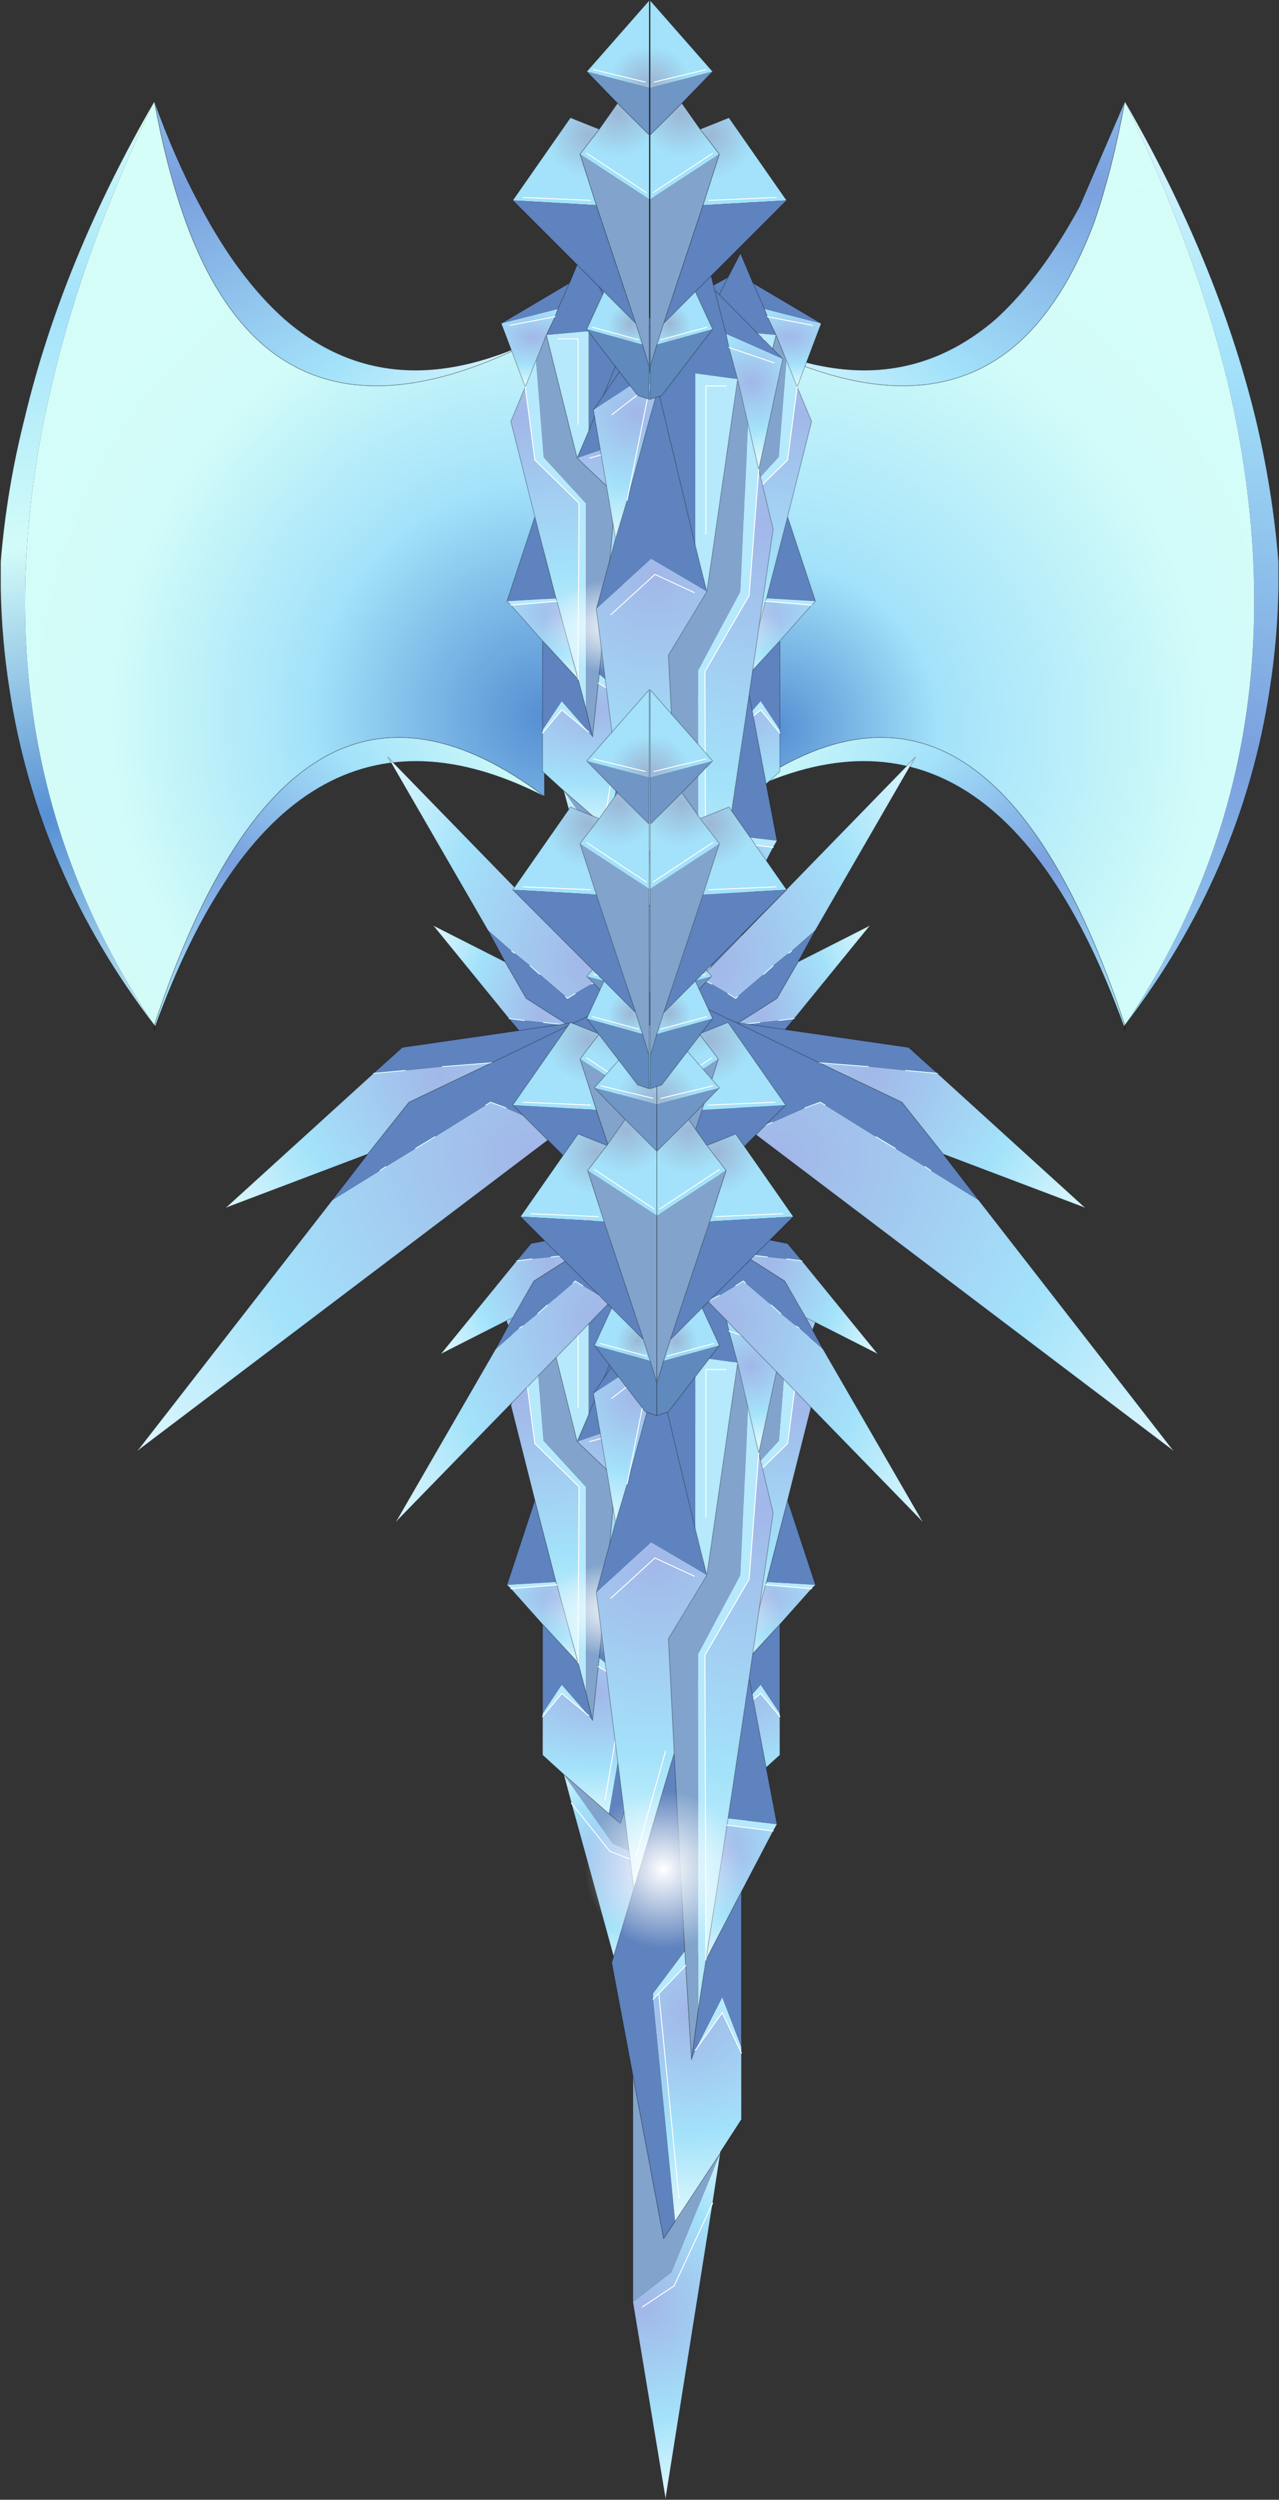 <svg viewBox="0 0 66.55 130" xmlns="http://www.w3.org/2000/svg" xmlns:xlink="http://www.w3.org/1999/xlink"><rect x="0" y="0" width="66.55" height="130" fill="#333333" stroke="none"/><use transform="translate(.03 .02)" width="66.5" height="129.95" xlink:href="#a"/><defs><radialGradient id="b" cx="0" cy="0" r="819.2" gradientTransform="matrix(-.025 0 0 .025 298.8 144.7)" gradientUnits="userSpaceOnUse"><stop stop-color="#7aa0de" offset=".004"/><stop stop-color="#a3e2fa" offset=".596"/><stop stop-color="#dbf7fd" offset=".98"/></radialGradient><radialGradient id="c" cx="0" cy="0" r="819.2" gradientTransform="matrix(-.021 0 0 .021 296.2 179.9)" gradientUnits="userSpaceOnUse"><stop stop-color="#7aa0de" offset=".004"/><stop stop-color="#a3e2fa" offset=".467"/><stop stop-color="#d6fef8" offset="1"/></radialGradient><radialGradient id="d" cx="0" cy="0" r="819.2" gradientTransform="matrix(-.042 0 0 .042 306.7 174.4)" gradientUnits="userSpaceOnUse"><stop stop-color="#7aa0de" offset=".004"/><stop stop-color="#a3e2fa" offset=".596"/><stop stop-color="#dbf7fd" offset=".98"/></radialGradient><radialGradient id="e" cx="0" cy="0" r="819.2" gradientTransform="matrix(-.046 0 0 .046 282 172.85)" gradientUnits="userSpaceOnUse"><stop stop-color="#568fd3" offset="0"/><stop stop-color="#a3e2fa" offset=".227"/><stop stop-color="#d2fcf9" offset=".6"/><stop stop-color="#d6fef8" offset="1"/></radialGradient><radialGradient id="f" cx="0" cy="0" r="819.2" gradientTransform="translate(251.2 144.7) scale(.025)" gradientUnits="userSpaceOnUse"><stop stop-color="#7aa0de" offset=".004"/><stop stop-color="#a3e2fa" offset=".596"/><stop stop-color="#dbf7fd" offset=".98"/></radialGradient><radialGradient id="g" cx="0" cy="0" r="819.2" gradientTransform="translate(253.8 179.9) scale(.021)" gradientUnits="userSpaceOnUse"><stop stop-color="#7aa0de" offset=".004"/><stop stop-color="#a3e2fa" offset=".467"/><stop stop-color="#d6fef8" offset="1"/></radialGradient><radialGradient id="h" cx="0" cy="0" r="819.2" gradientTransform="translate(244.3 177.45) scale(.046)" gradientUnits="userSpaceOnUse"><stop stop-color="#568fd3" offset="0"/><stop stop-color="#d2fcf9" offset=".373"/><stop stop-color="#a3e2fa" offset=".706"/><stop stop-color="#d6fef8" offset="1"/></radialGradient><radialGradient id="i" cx="0" cy="0" r="819.2" gradientTransform="translate(270.05 172.2) scale(.046)" gradientUnits="userSpaceOnUse"><stop stop-color="#568fd3" offset="0"/><stop stop-color="#a3e2fa" offset=".322"/><stop stop-color="#d2fcf9" offset=".6"/><stop stop-color="#d6fef8" offset="1"/></radialGradient><radialGradient id="j" cx="0" cy="0" r="819.2" gradientTransform="matrix(.012 0 0 -.007 275.1 180.75)" gradientUnits="userSpaceOnUse"><stop stop-color="#a2b7e8" offset="0"/><stop stop-color="#a3e2fa" offset=".596"/><stop stop-color="#dbf7fd" offset=".98"/></radialGradient><radialGradient id="k" cx="0" cy="0" r="819.2" gradientTransform="matrix(.013 0 0 -.008 272.7 171.9)" gradientUnits="userSpaceOnUse"><stop stop-color="#a2b7e8" offset="0"/><stop stop-color="#a3e2fa" offset=".596"/><stop stop-color="#dbf7fd" offset=".98"/></radialGradient><radialGradient id="l" cx="0" cy="0" r="819.2" gradientTransform="matrix(.007 0 0 -.004 270.9 166.95)" gradientUnits="userSpaceOnUse"><stop stop-color="#a2b7e8" offset="0"/><stop stop-color="#a3e2fa" offset=".596"/><stop stop-color="#dbf7fd" offset=".98"/></radialGradient><radialGradient id="m" cx="0" cy="0" r="819.2" gradientTransform="matrix(.029 0 0 -.017 268.85 156.55)" gradientUnits="userSpaceOnUse"><stop stop-color="#a2b7e8" offset="0"/><stop stop-color="#a3e2fa" offset=".596"/><stop stop-color="#dbf7fd" offset=".98"/></radialGradient><radialGradient id="n" cx="0" cy="0" r="819.2" gradientTransform="matrix(.021 0 0 -.012 274.45 158.25)" gradientUnits="userSpaceOnUse"><stop stop-color="#a2b7e8" offset="0"/><stop stop-color="#a3e2fa" offset=".596"/><stop stop-color="#dbf7fd" offset=".98"/></radialGradient><radialGradient id="o" cx="0" cy="0" r="819.2" gradientTransform="matrix(.008 0 0 -.005 275.45 153.45)" gradientUnits="userSpaceOnUse"><stop stop-color="#a2b7e8" offset="0"/><stop stop-color="#a3e2fa" offset=".596"/><stop stop-color="#dbf7fd" offset=".98"/></radialGradient><radialGradient id="p" cx="0" cy="0" r="819.2" gradientTransform="matrix(.005 0 0 -.003 269.45 152.5)" gradientUnits="userSpaceOnUse"><stop stop-color="#a2b7e8" offset="0"/><stop stop-color="#a3e2fa" offset=".596"/><stop stop-color="#dbf7fd" offset=".98"/></radialGradient><radialGradient id="q" cx="0" cy="0" r="819.2" gradientTransform="matrix(.005 0 0 -.003 274 167.55)" gradientUnits="userSpaceOnUse"><stop stop-color="#fff" offset="0"/><stop stop-color="#fff" stop-opacity="0" offset="1"/></radialGradient><radialGradient id="r" cx="0" cy="0" r="819.2" gradientTransform="matrix(-.012 0 0 -.007 277.15 180.75)" gradientUnits="userSpaceOnUse"><stop stop-color="#a2b7e8" offset="0"/><stop stop-color="#a3e2fa" offset=".596"/><stop stop-color="#dbf7fd" offset=".98"/></radialGradient><radialGradient id="s" cx="0" cy="0" r="819.2" gradientTransform="matrix(-.013 0 0 -.008 279.55 171.9)" gradientUnits="userSpaceOnUse"><stop stop-color="#a2b7e8" offset="0"/><stop stop-color="#a3e2fa" offset=".596"/><stop stop-color="#dbf7fd" offset=".98"/></radialGradient><radialGradient id="t" cx="0" cy="0" r="819.2" gradientTransform="matrix(-.007 0 0 -.004 281.35 166.95)" gradientUnits="userSpaceOnUse"><stop stop-color="#a2b7e8" offset="0"/><stop stop-color="#a3e2fa" offset=".596"/><stop stop-color="#dbf7fd" offset=".98"/></radialGradient><radialGradient id="u" cx="0" cy="0" r="819.2" gradientTransform="matrix(-.029 0 0 -.017 283.4 156.55)" gradientUnits="userSpaceOnUse"><stop stop-color="#a2b7e8" offset="0"/><stop stop-color="#a3e2fa" offset=".596"/><stop stop-color="#dbf7fd" offset=".98"/></radialGradient><radialGradient id="v" cx="0" cy="0" r="819.2" gradientTransform="matrix(-.021 0 0 -.012 277.8 158.25)" gradientUnits="userSpaceOnUse"><stop stop-color="#a2b7e8" offset="0"/><stop stop-color="#a3e2fa" offset=".596"/><stop stop-color="#dbf7fd" offset=".98"/></radialGradient><radialGradient id="w" cx="0" cy="0" r="819.2" gradientTransform="matrix(-.008 0 0 -.005 276.8 153.45)" gradientUnits="userSpaceOnUse"><stop stop-color="#a2b7e8" offset="0"/><stop stop-color="#a3e2fa" offset=".596"/><stop stop-color="#dbf7fd" offset=".98"/></radialGradient><radialGradient id="x" cx="0" cy="0" r="819.2" gradientTransform="matrix(-.005 0 0 -.003 282.8 152.5)" gradientUnits="userSpaceOnUse"><stop stop-color="#a2b7e8" offset="0"/><stop stop-color="#a3e2fa" offset=".596"/><stop stop-color="#dbf7fd" offset=".98"/></radialGradient><radialGradient id="y" cx="0" cy="0" r="819.2" gradientTransform="matrix(-.005 0 0 -.003 278.25 167.55)" gradientUnits="userSpaceOnUse"><stop stop-color="#fff" offset="0"/><stop stop-color="#fff" stop-opacity="0" offset="1"/></radialGradient><radialGradient id="z" cx="0" cy="0" r="819.2" gradientTransform="rotate(180 137.575 101.9) scale(.012)" gradientUnits="userSpaceOnUse"><stop stop-color="#a2b7e8" offset="0"/><stop stop-color="#a3e2fa" offset=".596"/><stop stop-color="#dbf7fd" offset=".98"/></radialGradient><radialGradient id="A" cx="0" cy="0" r="819.2" gradientTransform="matrix(-.013 0 0 -.013 277.55 188.5)" gradientUnits="userSpaceOnUse"><stop stop-color="#a2b7e8" offset="0"/><stop stop-color="#a3e2fa" offset=".596"/><stop stop-color="#dbf7fd" offset=".98"/></radialGradient><radialGradient id="B" cx="0" cy="0" r="819.2" gradientTransform="rotate(180 139.675 89.975) scale(.007)" gradientUnits="userSpaceOnUse"><stop stop-color="#a2b7e8" offset="0"/><stop stop-color="#a3e2fa" offset=".596"/><stop stop-color="#dbf7fd" offset=".98"/></radialGradient><radialGradient id="C" cx="0" cy="0" r="819.2" gradientTransform="matrix(-.029 0 0 -.029 281.4 161.95)" gradientUnits="userSpaceOnUse"><stop stop-color="#a2b7e8" offset="0"/><stop stop-color="#a3e2fa" offset=".596"/><stop stop-color="#dbf7fd" offset=".98"/></radialGradient><radialGradient id="D" cx="0" cy="0" r="819.2" gradientTransform="matrix(-.021 0 0 -.021 275.8 164.85)" gradientUnits="userSpaceOnUse"><stop stop-color="#a2b7e8" offset="0"/><stop stop-color="#a3e2fa" offset=".596"/><stop stop-color="#dbf7fd" offset=".98"/></radialGradient><radialGradient id="E" cx="0" cy="0" r="819.2" gradientTransform="rotate(180 137.4 78.25) scale(.008)" gradientUnits="userSpaceOnUse"><stop stop-color="#a2b7e8" offset="0"/><stop stop-color="#a3e2fa" offset=".596"/><stop stop-color="#dbf7fd" offset=".98"/></radialGradient><radialGradient id="F" cx="0" cy="0" r="819.2" gradientTransform="rotate(180 140.4 77.425) scale(.005)" gradientUnits="userSpaceOnUse"><stop stop-color="#a2b7e8" offset="0"/><stop stop-color="#a3e2fa" offset=".596"/><stop stop-color="#dbf7fd" offset=".98"/></radialGradient><radialGradient id="G" cx="0" cy="0" r="819.2" gradientTransform="rotate(180 138.125 90.525) scale(.005)" gradientUnits="userSpaceOnUse"><stop stop-color="#fff" offset="0"/><stop stop-color="#fff" stop-opacity="0" offset="1"/></radialGradient><radialGradient id="H" cx="0" cy="0" r="819.2" gradientTransform="matrix(.012 0 0 -.007 275.1 231.9)" gradientUnits="userSpaceOnUse"><stop stop-color="#a2b7e8" offset="0"/><stop stop-color="#a3e2fa" offset=".596"/><stop stop-color="#dbf7fd" offset=".98"/></radialGradient><radialGradient id="I" cx="0" cy="0" r="819.2" gradientTransform="matrix(.013 0 0 -.008 272.7 223.05)" gradientUnits="userSpaceOnUse"><stop stop-color="#a2b7e8" offset="0"/><stop stop-color="#a3e2fa" offset=".596"/><stop stop-color="#dbf7fd" offset=".98"/></radialGradient><radialGradient id="J" cx="0" cy="0" r="819.2" gradientTransform="matrix(.007 0 0 -.004 270.9 218.1)" gradientUnits="userSpaceOnUse"><stop stop-color="#a2b7e8" offset="0"/><stop stop-color="#a3e2fa" offset=".596"/><stop stop-color="#dbf7fd" offset=".98"/></radialGradient><radialGradient id="K" cx="0" cy="0" r="819.2" gradientTransform="matrix(.029 0 0 -.017 268.85 207.7)" gradientUnits="userSpaceOnUse"><stop stop-color="#a2b7e8" offset="0"/><stop stop-color="#a3e2fa" offset=".596"/><stop stop-color="#dbf7fd" offset=".98"/></radialGradient><radialGradient id="L" cx="0" cy="0" r="819.2" gradientTransform="matrix(.021 0 0 -.012 274.45 209.4)" gradientUnits="userSpaceOnUse"><stop stop-color="#a2b7e8" offset="0"/><stop stop-color="#a3e2fa" offset=".596"/><stop stop-color="#dbf7fd" offset=".98"/></radialGradient><radialGradient id="M" cx="0" cy="0" r="819.2" gradientTransform="matrix(.008 0 0 -.005 275.45 204.6)" gradientUnits="userSpaceOnUse"><stop stop-color="#a2b7e8" offset="0"/><stop stop-color="#a3e2fa" offset=".596"/><stop stop-color="#dbf7fd" offset=".98"/></radialGradient><radialGradient id="N" cx="0" cy="0" r="819.2" gradientTransform="matrix(.005 0 0 -.003 269.45 203.65)" gradientUnits="userSpaceOnUse"><stop stop-color="#a2b7e8" offset="0"/><stop stop-color="#a3e2fa" offset=".596"/><stop stop-color="#dbf7fd" offset=".98"/></radialGradient><radialGradient id="O" cx="0" cy="0" r="819.2" gradientTransform="matrix(.005 0 0 -.003 274 218.7)" gradientUnits="userSpaceOnUse"><stop stop-color="#fff" offset="0"/><stop stop-color="#fff" stop-opacity="0" offset="1"/></radialGradient><radialGradient id="P" cx="0" cy="0" r="819.2" gradientTransform="matrix(-.012 0 0 -.007 277.15 231.9)" gradientUnits="userSpaceOnUse"><stop stop-color="#a2b7e8" offset="0"/><stop stop-color="#a3e2fa" offset=".596"/><stop stop-color="#dbf7fd" offset=".98"/></radialGradient><radialGradient id="Q" cx="0" cy="0" r="819.2" gradientTransform="matrix(-.013 0 0 -.008 279.55 223.05)" gradientUnits="userSpaceOnUse"><stop stop-color="#a2b7e8" offset="0"/><stop stop-color="#a3e2fa" offset=".596"/><stop stop-color="#dbf7fd" offset=".98"/></radialGradient><radialGradient id="R" cx="0" cy="0" r="819.2" gradientTransform="matrix(-.007 0 0 -.004 281.35 218.1)" gradientUnits="userSpaceOnUse"><stop stop-color="#a2b7e8" offset="0"/><stop stop-color="#a3e2fa" offset=".596"/><stop stop-color="#dbf7fd" offset=".98"/></radialGradient><radialGradient id="S" cx="0" cy="0" r="819.2" gradientTransform="matrix(-.029 0 0 -.017 283.4 207.7)" gradientUnits="userSpaceOnUse"><stop stop-color="#a2b7e8" offset="0"/><stop stop-color="#a3e2fa" offset=".596"/><stop stop-color="#dbf7fd" offset=".98"/></radialGradient><radialGradient id="T" cx="0" cy="0" r="819.2" gradientTransform="matrix(-.021 0 0 -.012 277.8 209.4)" gradientUnits="userSpaceOnUse"><stop stop-color="#a2b7e8" offset="0"/><stop stop-color="#a3e2fa" offset=".596"/><stop stop-color="#dbf7fd" offset=".98"/></radialGradient><radialGradient id="U" cx="0" cy="0" r="819.2" gradientTransform="matrix(-.008 0 0 -.005 276.8 204.6)" gradientUnits="userSpaceOnUse"><stop stop-color="#a2b7e8" offset="0"/><stop stop-color="#a3e2fa" offset=".596"/><stop stop-color="#dbf7fd" offset=".98"/></radialGradient><radialGradient id="V" cx="0" cy="0" r="819.2" gradientTransform="matrix(-.005 0 0 -.003 282.8 203.65)" gradientUnits="userSpaceOnUse"><stop stop-color="#a2b7e8" offset="0"/><stop stop-color="#a3e2fa" offset=".596"/><stop stop-color="#dbf7fd" offset=".98"/></radialGradient><radialGradient id="W" cx="0" cy="0" r="819.2" gradientTransform="matrix(-.005 0 0 -.003 278.25 218.7)" gradientUnits="userSpaceOnUse"><stop stop-color="#fff" offset="0"/><stop stop-color="#fff" stop-opacity="0" offset="1"/></radialGradient><radialGradient id="X" cx="0" cy="0" r="819.2" gradientTransform="matrix(-.012 0 0 -.012 275.15 254.95)" gradientUnits="userSpaceOnUse"><stop stop-color="#a2b7e8" offset="0"/><stop stop-color="#a3e2fa" offset=".596"/><stop stop-color="#dbf7fd" offset=".98"/></radialGradient><radialGradient id="Y" cx="0" cy="0" r="819.2" gradientTransform="matrix(-.013 0 0 -.013 277.55 239.65)" gradientUnits="userSpaceOnUse"><stop stop-color="#a2b7e8" offset="0"/><stop stop-color="#a3e2fa" offset=".596"/><stop stop-color="#dbf7fd" offset=".98"/></radialGradient><radialGradient id="Z" cx="0" cy="0" r="819.2" gradientTransform="matrix(-.007 0 0 -.007 279.35 231.1)" gradientUnits="userSpaceOnUse"><stop stop-color="#a2b7e8" offset="0"/><stop stop-color="#a3e2fa" offset=".596"/><stop stop-color="#dbf7fd" offset=".98"/></radialGradient><radialGradient id="aa" cx="0" cy="0" r="819.2" gradientTransform="matrix(-.029 0 0 -.029 281.4 213.1)" gradientUnits="userSpaceOnUse"><stop stop-color="#a2b7e8" offset="0"/><stop stop-color="#a3e2fa" offset=".596"/><stop stop-color="#dbf7fd" offset=".98"/></radialGradient><radialGradient id="ab" cx="0" cy="0" r="819.2" gradientTransform="matrix(-.021 0 0 -.021 275.8 216)" gradientUnits="userSpaceOnUse"><stop stop-color="#a2b7e8" offset="0"/><stop stop-color="#a3e2fa" offset=".596"/><stop stop-color="#dbf7fd" offset=".98"/></radialGradient><radialGradient id="ac" cx="0" cy="0" r="819.2" gradientTransform="rotate(180 137.4 103.825) scale(.008)" gradientUnits="userSpaceOnUse"><stop stop-color="#a2b7e8" offset="0"/><stop stop-color="#a3e2fa" offset=".596"/><stop stop-color="#dbf7fd" offset=".98"/></radialGradient><radialGradient id="ad" cx="0" cy="0" r="819.2" gradientTransform="rotate(180 140.4 103) scale(.005)" gradientUnits="userSpaceOnUse"><stop stop-color="#a2b7e8" offset="0"/><stop stop-color="#a3e2fa" offset=".596"/><stop stop-color="#dbf7fd" offset=".98"/></radialGradient><radialGradient id="ae" cx="0" cy="0" r="819.2" gradientTransform="rotate(180 138.125 116.1) scale(.005)" gradientUnits="userSpaceOnUse"><stop stop-color="#fff" offset="0"/><stop stop-color="#fff" stop-opacity="0" offset="1"/></radialGradient><radialGradient id="af" cx="0" cy="0" r="819.2" gradientTransform="matrix(.016 0 0 -.021 279.4 203.5)" gradientUnits="userSpaceOnUse"><stop stop-color="#a2b7e8" offset="0"/><stop stop-color="#a3e2fa" offset=".596"/><stop stop-color="#dbf7fd" offset=".98"/></radialGradient><radialGradient id="ag" cx="0" cy="0" r="819.2" gradientTransform="matrix(.008 0 0 -.011 281.7 200.6)" gradientUnits="userSpaceOnUse"><stop stop-color="#a2b7e8" offset="0"/><stop stop-color="#a3e2fa" offset=".596"/><stop stop-color="#dbf7fd" offset=".98"/></radialGradient><radialGradient id="ah" cx="0" cy="0" r="819.2" gradientTransform="matrix(-.016 0 0 -.021 272.65 203.5)" gradientUnits="userSpaceOnUse"><stop stop-color="#a2b7e8" offset="0"/><stop stop-color="#a3e2fa" offset=".596"/><stop stop-color="#dbf7fd" offset=".98"/></radialGradient><radialGradient id="ai" cx="0" cy="0" r="819.2" gradientTransform="matrix(-.008 0 0 -.011 270.35 200.6)" gradientUnits="userSpaceOnUse"><stop stop-color="#a2b7e8" offset="0"/><stop stop-color="#a3e2fa" offset=".596"/><stop stop-color="#dbf7fd" offset=".98"/></radialGradient><radialGradient id="aj" cx="0" cy="0" r="819.2" gradientTransform="matrix(.016 0 0 .021 279 185)" gradientUnits="userSpaceOnUse"><stop stop-color="#a2b7e8" offset="0"/><stop stop-color="#a3e2fa" offset=".596"/><stop stop-color="#dbf7fd" offset=".98"/></radialGradient><radialGradient id="ak" cx="0" cy="0" r="819.2" gradientTransform="matrix(.008 0 0 .011 281.3 187.9)" gradientUnits="userSpaceOnUse"><stop stop-color="#a2b7e8" offset="0"/><stop stop-color="#a3e2fa" offset=".596"/><stop stop-color="#dbf7fd" offset=".98"/></radialGradient><radialGradient id="al" cx="0" cy="0" r="819.2" gradientTransform="matrix(-.016 0 0 .021 272.25 185)" gradientUnits="userSpaceOnUse"><stop stop-color="#a2b7e8" offset="0"/><stop stop-color="#a3e2fa" offset=".596"/><stop stop-color="#dbf7fd" offset=".98"/></radialGradient><radialGradient id="am" cx="0" cy="0" r="819.2" gradientTransform="matrix(-.008 0 0 .011 269.95 187.9)" gradientUnits="userSpaceOnUse"><stop stop-color="#a2b7e8" offset="0"/><stop stop-color="#a3e2fa" offset=".596"/><stop stop-color="#dbf7fd" offset=".98"/></radialGradient><radialGradient id="an" cx="0" cy="0" r="819.2" gradientTransform="matrix(.031 0 0 -.031 282.45 195.05)" gradientUnits="userSpaceOnUse"><stop stop-color="#a2b7e8" offset="0"/><stop stop-color="#a3e2fa" offset=".596"/><stop stop-color="#dbf7fd" offset=".98"/></radialGradient><radialGradient id="ao" cx="0" cy="0" r="819.2" gradientTransform="matrix(.016 0 0 -.016 286.95 190.9)" gradientUnits="userSpaceOnUse"><stop stop-color="#a2b7e8" offset="0"/><stop stop-color="#a3e2fa" offset=".596"/><stop stop-color="#dbf7fd" offset=".98"/></radialGradient><radialGradient id="ap" cx="0" cy="0" r="819.2" gradientTransform="rotate(180 134.6 97.525) scale(.031)" gradientUnits="userSpaceOnUse"><stop stop-color="#a2b7e8" offset="0"/><stop stop-color="#a3e2fa" offset=".596"/><stop stop-color="#dbf7fd" offset=".98"/></radialGradient><radialGradient id="aq" cx="0" cy="0" r="819.2" gradientTransform="rotate(180 132.35 95.45) scale(.016)" gradientUnits="userSpaceOnUse"><stop stop-color="#a2b7e8" offset="0"/><stop stop-color="#a3e2fa" offset=".596"/><stop stop-color="#dbf7fd" offset=".98"/></radialGradient><radialGradient id="ar" cx="0" cy="0" r="819.2" gradientTransform="translate(273.9 187.95) scale(.006)" gradientUnits="userSpaceOnUse"><stop stop-color="#9cb7d6" offset="0"/><stop stop-color="#a3e2fa" offset=".455"/></radialGradient><radialGradient id="as" cx="0" cy="0" r="819.2" gradientTransform="translate(275.3 186.3) scale(.005)" gradientUnits="userSpaceOnUse"><stop stop-color="#9cb7d6" offset="0"/><stop stop-color="#a3e2fa" offset=".455"/></radialGradient><radialGradient id="at" cx="0" cy="0" r="819.2" gradientTransform="translate(272.35 189.05) scale(.006)" gradientUnits="userSpaceOnUse"><stop stop-color="#9cb7d6" offset="0"/><stop stop-color="#a3e2fa" offset=".455"/></radialGradient><radialGradient id="au" cx="0" cy="0" r="819.2" gradientTransform="translate(274.5 198.9) scale(.003)" gradientUnits="userSpaceOnUse"><stop stop-color="#9cb7d6" offset="0"/><stop stop-color="#a3e2fa" offset=".455"/></radialGradient><radialGradient id="av" cx="0" cy="0" r="819.2" gradientTransform="matrix(-.006 0 0 .006 277.1 187.95)" gradientUnits="userSpaceOnUse"><stop stop-color="#9cb7d6" offset="0"/><stop stop-color="#a3e2fa" offset=".455"/></radialGradient><radialGradient id="aw" cx="0" cy="0" r="819.2" gradientTransform="matrix(-.005 0 0 .005 275.7 186.3)" gradientUnits="userSpaceOnUse"><stop stop-color="#9cb7d6" offset="0"/><stop stop-color="#a3e2fa" offset=".455"/></radialGradient><radialGradient id="ax" cx="0" cy="0" r="819.2" gradientTransform="matrix(-.006 0 0 .006 278.65 189.05)" gradientUnits="userSpaceOnUse"><stop stop-color="#9cb7d6" offset="0"/><stop stop-color="#a3e2fa" offset=".455"/></radialGradient><radialGradient id="ay" cx="0" cy="0" r="819.2" gradientTransform="matrix(-.003 0 0 .003 276.5 198.9)" gradientUnits="userSpaceOnUse"><stop stop-color="#9cb7d6" offset="0"/><stop stop-color="#a3e2fa" offset=".455"/></radialGradient><radialGradient id="az" cx="0" cy="0" r="819.2" gradientTransform="translate(274.3 193.75) scale(.006)" gradientUnits="userSpaceOnUse"><stop stop-color="#9cb7d6" offset="0"/><stop stop-color="#a3e2fa" offset=".455"/></radialGradient><radialGradient id="aA" cx="0" cy="0" r="819.2" gradientTransform="translate(275.7 192.1) scale(.005)" gradientUnits="userSpaceOnUse"><stop stop-color="#9cb7d6" offset="0"/><stop stop-color="#a3e2fa" offset=".455"/></radialGradient><radialGradient id="aB" cx="0" cy="0" r="819.2" gradientTransform="translate(272.75 194.85) scale(.006)" gradientUnits="userSpaceOnUse"><stop stop-color="#9cb7d6" offset="0"/><stop stop-color="#a3e2fa" offset=".455"/></radialGradient><radialGradient id="aC" cx="0" cy="0" r="819.2" gradientTransform="translate(274.9 204.7) scale(.003)" gradientUnits="userSpaceOnUse"><stop stop-color="#9cb7d6" offset="0"/><stop stop-color="#a3e2fa" offset=".455"/></radialGradient><radialGradient id="aD" cx="0" cy="0" r="819.2" gradientTransform="matrix(-.006 0 0 .006 277.5 193.75)" gradientUnits="userSpaceOnUse"><stop stop-color="#9cb7d6" offset="0"/><stop stop-color="#a3e2fa" offset=".455"/></radialGradient><radialGradient id="aE" cx="0" cy="0" r="819.2" gradientTransform="matrix(-.005 0 0 .005 276.1 192.1)" gradientUnits="userSpaceOnUse"><stop stop-color="#9cb7d6" offset="0"/><stop stop-color="#a3e2fa" offset=".455"/></radialGradient><radialGradient id="aF" cx="0" cy="0" r="819.2" gradientTransform="matrix(-.006 0 0 .006 279.05 194.85)" gradientUnits="userSpaceOnUse"><stop stop-color="#9cb7d6" offset="0"/><stop stop-color="#a3e2fa" offset=".455"/></radialGradient><radialGradient id="aG" cx="0" cy="0" r="819.2" gradientTransform="matrix(-.003 0 0 .003 276.9 204.7)" gradientUnits="userSpaceOnUse"><stop stop-color="#9cb7d6" offset="0"/><stop stop-color="#a3e2fa" offset=".455"/></radialGradient><radialGradient id="aH" cx="0" cy="0" r="819.2" gradientTransform="translate(273.9 176.75) scale(.006)" gradientUnits="userSpaceOnUse"><stop stop-color="#9cb7d6" offset="0"/><stop stop-color="#a3e2fa" offset=".455"/></radialGradient><radialGradient id="aI" cx="0" cy="0" r="819.2" gradientTransform="translate(275.3 175.1) scale(.005)" gradientUnits="userSpaceOnUse"><stop stop-color="#9cb7d6" offset="0"/><stop stop-color="#a3e2fa" offset=".455"/></radialGradient><radialGradient id="aJ" cx="0" cy="0" r="819.2" gradientTransform="translate(272.35 177.85) scale(.006)" gradientUnits="userSpaceOnUse"><stop stop-color="#9cb7d6" offset="0"/><stop stop-color="#a3e2fa" offset=".455"/></radialGradient><radialGradient id="aK" cx="0" cy="0" r="819.2" gradientTransform="translate(274.5 187.7) scale(.003)" gradientUnits="userSpaceOnUse"><stop stop-color="#9cb7d6" offset="0"/><stop stop-color="#a3e2fa" offset=".455"/></radialGradient><radialGradient id="aL" cx="0" cy="0" r="819.2" gradientTransform="matrix(-.006 0 0 .006 277.15 176.75)" gradientUnits="userSpaceOnUse"><stop stop-color="#9cb7d6" offset="0"/><stop stop-color="#a3e2fa" offset=".455"/></radialGradient><radialGradient id="aM" cx="0" cy="0" r="819.2" gradientTransform="matrix(-.005 0 0 .005 275.75 175.1)" gradientUnits="userSpaceOnUse"><stop stop-color="#9cb7d6" offset="0"/><stop stop-color="#a3e2fa" offset=".455"/></radialGradient><radialGradient id="aN" cx="0" cy="0" r="819.2" gradientTransform="matrix(-.006 0 0 .006 278.7 177.85)" gradientUnits="userSpaceOnUse"><stop stop-color="#9cb7d6" offset="0"/><stop stop-color="#a3e2fa" offset=".455"/></radialGradient><radialGradient id="aO" cx="0" cy="0" r="819.2" gradientTransform="matrix(-.003 0 0 .003 276.55 187.7)" gradientUnits="userSpaceOnUse"><stop stop-color="#9cb7d6" offset="0"/><stop stop-color="#a3e2fa" offset=".455"/></radialGradient><radialGradient id="aP" cx="0" cy="0" r="819.2" gradientTransform="translate(273.9 140.9) scale(.006)" gradientUnits="userSpaceOnUse"><stop stop-color="#9cb7d6" offset="0"/><stop stop-color="#a3e2fa" offset=".455"/></radialGradient><radialGradient id="aQ" cx="0" cy="0" r="819.2" gradientTransform="translate(275.3 139.25) scale(.005)" gradientUnits="userSpaceOnUse"><stop stop-color="#9cb7d6" offset="0"/><stop stop-color="#a3e2fa" offset=".455"/></radialGradient><radialGradient id="aR" cx="0" cy="0" r="819.2" gradientTransform="translate(272.35 142) scale(.006)" gradientUnits="userSpaceOnUse"><stop stop-color="#9cb7d6" offset="0"/><stop stop-color="#a3e2fa" offset=".455"/></radialGradient><radialGradient id="aS" cx="0" cy="0" r="819.2" gradientTransform="translate(274.5 151.85) scale(.003)" gradientUnits="userSpaceOnUse"><stop stop-color="#9cb7d6" offset="0"/><stop stop-color="#a3e2fa" offset=".455"/></radialGradient><radialGradient id="aT" cx="0" cy="0" r="819.2" gradientTransform="matrix(-.006 0 0 .006 277.15 140.9)" gradientUnits="userSpaceOnUse"><stop stop-color="#9cb7d6" offset="0"/><stop stop-color="#a3e2fa" offset=".455"/></radialGradient><radialGradient id="aU" cx="0" cy="0" r="819.2" gradientTransform="matrix(-.005 0 0 .005 275.75 139.25)" gradientUnits="userSpaceOnUse"><stop stop-color="#9cb7d6" offset="0"/><stop stop-color="#a3e2fa" offset=".455"/></radialGradient><radialGradient id="aV" cx="0" cy="0" r="819.2" gradientTransform="matrix(-.006 0 0 .006 278.7 142)" gradientUnits="userSpaceOnUse"><stop stop-color="#9cb7d6" offset="0"/><stop stop-color="#a3e2fa" offset=".455"/></radialGradient><radialGradient id="aW" cx="0" cy="0" r="819.2" gradientTransform="matrix(-.003 0 0 .003 276.55 151.85)" gradientUnits="userSpaceOnUse"><stop stop-color="#9cb7d6" offset="0"/><stop stop-color="#a3e2fa" offset=".455"/></radialGradient><g id="a"><path d="M280 152.4q7.9 4.05 13.55-.85 2.35-2.15 4.35-5.85l2.35-5.45q-.65 3.55-1.6 6.3-1.6 4.25-4.1 6.4-5.25 4.45-14.55-.55" fill="url(#b)" fill-rule="evenodd" transform="translate(-241.75 -135)"/><path d="M280 176.4q13.05-9.85 20.25 11.9l-.05.05q-6.85-18.8-20.2-11.95" fill="url(#c)" fill-rule="evenodd" transform="translate(-241.75 -135)"/><path d="M300.25 140.25q4.8 8.3 6.8 16.45.9 3.75 1.2 7.5v1.4q-.05 2.65-.45 5.2-1.45 9.55-7.55 17.5 5.8-8.65 6.6-18.75.55-7-1.25-14.7-1.7-7-5.35-14.6" fill="url(#d)" fill-rule="evenodd" transform="translate(-241.75 -135)"/><path d="M300.25 140.25q3.65 7.6 5.35 14.6 1.8 7.7 1.25 14.7-.8 10.1-6.6 18.75-7.2-21.75-20.25-11.9v-24q9.3 5 14.55.55 2.5-2.15 4.1-6.4.95-2.75 1.6-6.3" fill="url(#e)" fill-rule="evenodd" transform="translate(-241.75 -135)"/><path d="M58.5 53.3q6.1-7.95 7.55-17.5.4-2.55.45-5.2v-1.4q-.3-3.75-1.2-7.5-2-8.15-6.8-16.45l-2.35 5.45q-2 3.7-4.35 5.85-5.65 4.9-13.55.85m0 24q13.35-6.85 20.2 11.95l.05-.05m0 .25-.05-.2M38.25 41.4v-24" fill="none" stroke="#000" stroke-linecap="round" stroke-linejoin="round" stroke-opacity=".251" stroke-width=".05"/><path d="M58.5 53.3q-7.2-21.75-20.25-11.9M58.5 53.3v.25M38.25 17.4q9.3 5 14.55.55 2.5-2.15 4.1-6.4.95-2.75 1.6-6.3" fill="none" stroke="#000" stroke-linecap="round" stroke-linejoin="round" stroke-opacity=".251" stroke-width=".05"/><path d="M270.05 152.4q-9.35 5-14.6.55-2.5-2.15-4.05-6.4-1-2.75-1.65-6.3 1.1 3.05 2.4 5.45 1.95 3.7 4.35 5.85 5.6 4.9 13.55.85" fill="url(#f)" fill-rule="evenodd" transform="translate(-241.75 -135)"/><path d="M249.75 188.3q7.2-21.75 20.3-11.9-13.4-6.85-20.25 11.95l-.05-.05" fill="url(#g)" fill-rule="evenodd" transform="translate(-241.75 -135)"/><path d="M249.75 140.25q-3.65 7.6-5.3 14.6-1.85 7.7-1.3 14.7.8 10.1 6.6 18.75-6.1-7.95-7.55-17.5-.4-2.55-.45-5.2v-1.4q.3-3.75 1.25-7.5 1.95-8.15 6.75-16.45" fill="url(#h)" fill-rule="evenodd" transform="translate(-241.75 -135)"/><path d="M249.75 188.3q-5.8-8.65-6.6-18.75-.55-7 1.3-14.7 1.65-7 5.3-14.6.65 3.55 1.65 6.3 1.55 4.25 4.05 6.4 5.25 4.45 14.6-.55v24q-13.1-9.85-20.3 11.9" fill="url(#i)" fill-rule="evenodd" transform="translate(-241.75 -135)"/><path d="M28.3 41.4v-24M8 5.25q1.1 3.05 2.4 5.45 1.95 3.7 4.35 5.85 5.6 4.9 13.55.85M8 5.25q-4.8 8.3-6.75 16.45Q.3 25.45 0 29.2v1.4q.05 2.65.45 5.2Q1.9 45.35 8 53.3l.05.05Q14.9 34.55 28.3 41.4M8 53.55l.05-.2" fill="none" stroke="#000" stroke-linecap="round" stroke-linejoin="round" stroke-opacity=".251" stroke-width=".05"/><path d="M8 53.3q7.2-21.75 20.3-11.9m0-24q-9.35 5-14.6.55-2.5-2.15-4.05-6.4-1-2.75-1.65-6.3M8 53.3v.25" fill="none" stroke="#000" stroke-linecap="round" stroke-linejoin="round" stroke-opacity=".251" stroke-width=".05"/><path d="m275.6 173.75-1.6 4.9-.6-.5-2.35-2.05 2.55 3.6 2 .9v-6.85m-2.7-3.7.55-5.9.3-3.45-2-1.9-1.6-6.4-.55 1.35.4 5 2.2 2.4v10.65l.35 1.5.3-2.8.05-.45" fill="#82a4cc" fill-rule="evenodd" transform="translate(-241.75 -135)"/><path d="m273.4 178.15.6.5 1.6-4.9 1.1-3.35-1.15-2.2-2.1-4.05-.55 5.9 1.65 1.3v.15l-1.15 6.65m-1.05-5.1.2.25-.35-1.5-.4-1.5-1.85-2v4.65l1-1.5 1.4 1.6m-4.25-6.8 2.55-.15-1.1-4.25-1.45 4.4m4.25-8.85-.6 1.4 2.9-1 2.85 1.5-1-2.1-.6-1.15-1.6-3.35-1.95 4.7 1.95-4.7-1.65-3.3-.65-1.25-.65 1.55-3.55 2.1 2.95-.75-.15.4-.45.95 2.2-.2v5.2m5.3-4.1-3.9-3.3-1.1-.6 1.25 2.5 3.75 1.4m-6.3-3.6-.6 1.35.6-1.35" fill="#5f83be" fill-rule="evenodd" transform="translate(-241.75 -135)"/><path d="m275.1 180.75-1.65-.65-2-2.5 2 2.5 1.65.65m.5-.15-2-.9-2.55-3.6.4 1.5 2.45 8.9 1.7-5.9" fill="url(#j)" fill-rule="evenodd" transform="translate(-241.75 -135)"/><path d="m271.05 176.1 2.35 2.05 1.15-6.65-.3-.15-1.4-.85-.3 2.8-.2-.25-1.4-1.15-1 1.2v2l1.1 1m2.15 1.35 1.05-6.1-1.05 6.1" fill="url(#k)" fill-rule="evenodd" transform="translate(-241.75 -135)"/><path d="M274.55 171.5v-.15l-1.65-1.3-.05.45 1.4.85.3.15m-2.2 1.55-1.4-1.6-1 1.5v.15l1-1.2 1.4 1.15m-.55-2.75.4 1.5v-10.65l-2.2-2.4-.4-5-.55 1.35.5 3.8 2.3 2.25-.05 9.15m-3.5-3.85 2.4-.2-.05-.15-2.55.15.2.2m3.45-7.65.6-1.4v-5.2l-2.2.2 1.6 6.4m.05-1.75v-4.45h-1.05 1.05v4.45" fill="#b6e9fb" fill-rule="evenodd" transform="translate(-241.75 -135)"/><path d="m269.95 168.3 1.85 2-1.1-4.05-2.4.2 1.65 1.85" fill="url(#l)" fill-rule="evenodd" transform="translate(-241.75 -135)"/><path d="m270.65 166.1.05.15 1.1 4.05.05-9.15-2.3-2.25-.5-3.8-.75 1.8 1.25 4.95 1.1 4.25" fill="url(#m)" fill-rule="evenodd" transform="translate(-241.75 -135)"/><path d="m273.45 164.15 2.1 4.05 1.95-8.9-2.85-1.5-2.9 1 2 1.9-.3 3.45m3.3-4.7-2.3-1.2-2.05.55 2.05-.55 2.3 1.2m-2.85 4.6 1.55 3.15-1.55-3.15" fill="url(#n)" fill-rule="evenodd" transform="translate(-241.75 -135)"/><path d="m274.3 152.7 1.6 3.35.6 1.15 1.15-3.9-3.75-1.4.4.8m2.4.8-2-.95 1.2 3.5-1.2-3.5 2 .95" fill="url(#o)" fill-rule="evenodd" transform="translate(-241.75 -135)"/><path d="m269.05 155.1 1.1-2.7.45-.95-2.35.45 2.35-.45.15-.4-2.95.75 1.25 3.3" fill="url(#p)" fill-rule="evenodd" transform="translate(-241.75 -135)"/><path d="m31.65 43.15.6.5 1.6-4.9v6.85m-4.55-4.5 2.35 2.05m-.5-8.1.55-5.9 2.1 4.05 1.15 2.2-1.1 3.35M29.3 41.1l.4 1.5 2.45 8.9 1.7-5.9m-5.65-7.65V33.3l1.85 2 .4 1.5.35 1.5.3-2.8.05-.45M28.2 38.1v2l1.1 1m-1.1-3.15v.15m-1.65-6.65-.2-.2m2.55-.15.05.15 1.1 4.05M27.3 20.1l.55-1.35m-.05 8.1 1.1 4.25m-1.1-4.25-1.45 4.4M30 23.8l.6-1.4 1.95-4.7 1.6 3.35.6 1.15 1 2.1M30 23.8l2 1.9-.3 3.45m-4.4-9.05-.75 1.8 1.25 4.95m6 6.35 1.95-8.9m-9.2 7.15 1.65 1.85m.65-16.85-.45.95-.55 1.35m1.15-2.7-.15.4m3.3.45.4.8m-4.15-.3 1.6 6.4m-3.95-7 1.25 3.3m8.6-1.8L32 15l-1.1-.6-.65-1.25-.65 1.55-3.55 2.1m2.95-.75.6-1.35m1.3-.3 1.25 2.5m3.75 1.4-1.15 3.9" fill="none" stroke="#000" stroke-linecap="round" stroke-linejoin="round" stroke-opacity=".251" stroke-width=".05"/><path d="m29.7 42.6 2 2.5 1.65.65M31.1 35.5l1.4.85-1.05 6.1M28.2 38.1l1-1.2 1.4 1.15m2.2-1.55-.3-.15m-3.55-5.1-2.4.2m3.5 3.85.05-9.15-2.3-2.25-.5-3.8m3.35 3.7 2.05-.55 2.3 1.2m-1.3 7.75-1.55-3.15M26.5 16.9l2.35-.45M29 17.6h1.05v4.45m4.1-1-1.2-3.5 2 .95" fill="none" stroke="#fff" stroke-linecap="round" stroke-linejoin="round" stroke-width=".05"/><path d="M278.35 167.55q0-1-1.25-1.75-1.3-.75-3.1-.75t-3.1.75q-1.25.75-1.25 1.75 0 1.05 1.25 1.8 1.3.75 3.1.75t3.1-.75q1.25-.75 1.25-1.8" fill="url(#q)" fill-rule="evenodd" transform="translate(-241.75 -135)"/><path d="m276.65 173.75 1.6 4.9.6-.5 2.35-2.05-2.55 3.6-2 .9v-6.85m2.7-3.7-.55-5.9-.3-3.45 2-1.9 1.6-6.4.55 1.35-.4 5-2.2 2.4v10.65l-.35 1.5-.3-2.8-.05-.45" fill="#82a4cc" fill-rule="evenodd" transform="translate(-241.75 -135)"/><path d="m278.85 178.15-.6.5-1.6-4.9-1.1-3.35 1.15-2.2 2.1-4.05.55 5.9-1.65 1.3v.15l1.15 6.65m1.05-5.1-.2.25.35-1.5.4-1.5 1.85-2v4.65l-1-1.5-1.4 1.6m1.7-6.95 1.1-4.25 1.45 4.4-2.55-.15m2.85-14.3-2.95-.75.15.4.45.95-2.2-.2v5.2l.6 1.4-2.9-1-2.85 1.5 1-2.1.6-1.15 1.6-3.35 1.65-3.3-1.25 2.5-3.75 1.4 3.9-3.3 1.1-.6.65-1.25.65 1.55 3.55 2.1m-6.5.9 1.95 4.7-1.95-4.7m2.95-3 .6 1.35-.6-1.35" fill="#5f83be" fill-rule="evenodd" transform="translate(-241.75 -135)"/><path d="m276.65 180.6 2-.9 2.55-3.6-.4 1.5-2.45 8.9-1.7-5.9m.5.15 1.65-.65 2-2.5-2 2.5-1.65.65" fill="url(#r)" fill-rule="evenodd" transform="translate(-241.75 -135)"/><path d="m281.2 176.1-2.35 2.05-1.15-6.65.3-.15 1.4-.85.3 2.8.2-.25 1.4-1.15 1 1.2v2l-1.1 1m-2.15 1.35-1.05-6.1 1.05 6.1" fill="url(#s)" fill-rule="evenodd" transform="translate(-241.75 -135)"/><path d="M277.7 171.5v-.15l1.65-1.3.05.45-1.4.85-.3.15m4.6 1.6-1-1.2-1.4 1.15 1.4-1.6 1 1.5v.15m-1.85-2.8-.4 1.5v-10.65l2.2-2.4.4-5 .55 1.35-.5 3.8-2.3 2.25.05 9.15m3.5-3.85-2.4-.2.05-.15 2.55.15-.2.2m-3.45-7.65-.6-1.4v-5.2l2.2.2-1.6 6.4m-.05-1.75v-4.45h1.05-1.05v4.45" fill="#b6e9fb" fill-rule="evenodd" transform="translate(-241.75 -135)"/><path d="m282.3 168.3-1.85 2 1.1-4.05 2.4.2-1.65 1.85" fill="url(#t)" fill-rule="evenodd" transform="translate(-241.75 -135)"/><path d="m281.55 166.25-1.1 4.05-.05-9.15 2.3-2.25.5-3.8.75 1.8-1.25 4.95-1.1 4.25-.05.15" fill="url(#u)" fill-rule="evenodd" transform="translate(-241.75 -135)"/><path d="m278.8 164.15-2.1 4.05-1.95-8.9 2.85-1.5 2.9 1-2 1.9.3 3.45m-.45-.1-1.55 3.15 1.55-3.15m-2.85-4.6 2.3-1.2 2.05.55-2.05-.55-2.3 1.2" fill="url(#v)" fill-rule="evenodd" transform="translate(-241.75 -135)"/><path d="m277.95 152.7-1.6 3.35-.6 1.15-1.15-3.9 3.75-1.4-.4.8m-2.4.8 2-.95-1.2 3.5 1.2-3.5-2 .95" fill="url(#w)" fill-rule="evenodd" transform="translate(-241.75 -135)"/><path d="m283.2 155.1-1.1-2.7-.45-.95-.15-.4 2.95.75-1.25 3.3m.8-3.2-2.35-.45 2.35.45" fill="url(#x)" fill-rule="evenodd" transform="translate(-241.75 -135)"/><path d="m37.1 43.15-.6.5-1.6-4.9v6.85m4.55-4.5-2.35 2.05m.5-8.1-.55-5.9-2.1 4.05-1.15 2.2 1.1 3.35m4.55 2.35-.4 1.5-2.45 8.9-1.7-5.9m4.55-4.5 1.1-1v-2m-2.6.2-.3-2.8-.05-.45m2.95 2.9v.15m0-4.8-1.85 2-.4 1.5-.35 1.5m2.6-.35V33.3l1.65-1.85m-2.4-.2-1.1 4.05m2.75-15.2-.55-1.35m.05 8.1-1.1 4.25-.05.15m2.6 0-1.45-4.4 1.25-4.95-.75-1.8 1.25-3.3m-2.95-.75.15.4.45.95.55 1.35m1.5 12.5-.2.2m-3.45-7.65-2 1.9.3 3.45M33 24.3l1.95 8.9m3.8-9.4-.6-1.4-1.95-4.7-1.6 3.35-.6 1.15-1 2.1m3.6-7.4-.4.8m4.15-.3-1.6 6.4m-5.9-5.5 3.9-3.3 1.1-.6.65-1.25.65 1.55 3.55 2.1m-4.85-2.4-1.25 2.5m-3.75 1.4L34 22.2m5.75-6.15-.6-1.35" fill="none" stroke="#000" stroke-linecap="round" stroke-linejoin="round" stroke-opacity=".251" stroke-width=".05"/><path d="m39.05 42.6-2 2.5-1.65.65m5.15-7.65-1-1.2-1.4 1.15m-.5-2.55-1.4.85 1.05 6.1m-1.35-5.95.3-.15m5.95-4.9-2.4-.2m-1.1 4.05-.05-9.15 2.3-2.25.5-3.8m-1.55-3.65 2.35.45m-4.15 6.9-2.05-.55-2.3 1.2m1.3 7.75 1.55-3.15m3.15-11.45H38.7v4.45m-4.1-1 1.2-3.5-2 .95" fill="none" stroke="#fff" stroke-linecap="round" stroke-linejoin="round" stroke-width=".05"/><path d="M273.9 167.55q0-1 1.25-1.75 1.3-.75 3.1-.75t3.1.75q1.25.75 1.25 1.75 0 1.05-1.25 1.8-1.3.75-3.1.75t-3.1-.75q-1.25-.75-1.25-1.8" fill="url(#y)" fill-rule="evenodd" transform="translate(-241.75 -135)"/><path d="m274.65 191.75 1.6 8.5.6-.9 2.35-3.55-2.55 6.2-2 1.55v-11.8m2.7-6.45-.55-10.3-.3-5.95 2-3.3 1.6-11.05.55 2.35-.4 8.7-2.2 4.1v18.5l-.35 2.6-.3-4.9-.05-.75" fill="#82a4cc" fill-rule="evenodd" transform="translate(-241.75 -135)"/><path d="m276.85 199.35-.6.9-1.6-8.5-1.1-5.85 1.15-3.85 2.1-7.05.55 10.3-1.65 2.2v.3l1.15 11.55m1.05-8.9-.2.5.35-2.6.4-2.6 1.85-3.55v8.1l-1-2.6-1.4 2.75m4.25-11.75-2.55-.3 1.1-7.3 1.45 7.6m-4.25-15.35.6 2.4-2.9-1.7-2.85 2.6 1-3.65.6-2 1.6-5.8 1.95 8.15-1.95-8.15.4-1.35 1.25-4.3.65-2.15.65 2.65 3.55 3.6-2.95-1.3.15.7.45 1.65-2.2-.3v8.95m-5.3-7.05 3.9-5.75 1.1-1-1.25 4.3-3.75 2.45m6.3-6.25.6 2.3-.6-2.3" fill="#5f83be" fill-rule="evenodd" transform="translate(-241.75 -135)"/><path d="m275.15 203.8 1.65-1.1 2-4.3-2 4.3-1.65 1.1m-.5-.25 2-1.55 2.55-6.2-.4 2.6-2.45 15.4-1.7-10.25" fill="url(#z)" fill-rule="evenodd" transform="translate(-241.75 -135)"/><path d="m279.2 195.8-2.35 3.55-1.15-11.55.3-.3 1.4-1.45.3 4.9.2-.5 1.4-1.95 1 2.1v3.45l-1.1 1.7v.05m-2.15 2.35L276 187.5l1.05 10.65" fill="url(#A)" fill-rule="evenodd" transform="translate(-241.75 -135)"/><path d="M275.7 187.8v-.3l1.65-2.2.05.75-1.4 1.45-.3.3m2.2 2.65 1.4-2.75 1 2.6v.3l-1-2.1-1.4 1.95m.55-4.7-.4 2.6v-18.5l2.2-4.1.4-8.7.55 2.35-.5 6.55-2.3 3.95.05 15.85m.75 10v.05-.05m2.75-16.7-2.4-.3.05-.35 2.55.3-.2.35m-3.45-13.3-.6-2.4v-8.95l2.2.3-1.6 11.05m-.05-3v-7.7h1.05-1.05v7.7" fill="#b6e9fb" fill-rule="evenodd" transform="translate(-241.75 -135)"/><path d="m280.3 182.2-1.85 3.55 1.1-7 2.4.3-1.65 3.15" fill="url(#B)" fill-rule="evenodd" transform="translate(-241.75 -135)"/><path d="m279.6 178.4-.05.35-1.1 7-.05-15.85 2.3-3.95.5-6.55.75 3.1-1.25 8.6-1.1 7.3" fill="url(#C)" fill-rule="evenodd" transform="translate(-241.75 -135)"/><path d="m276.8 175-2.1 7.05-1.95-15.4 2.85-2.6 2.9 1.7-2 3.3.3 5.95m-3.3-8.05 2.3-2.1 2.05.95-2.05-.95-2.3 2.1m2.85 7.95-1.55 5.5 1.55-5.5" fill="url(#D)" fill-rule="evenodd" transform="translate(-241.75 -135)"/><path d="m275.95 155.2-1.6 5.8-.6 2-1.15-6.7 3.75-2.45-.4 1.35m-2.4 1.35 2-1.55-1.2 6 1.2-6-2 1.55" fill="url(#E)" fill-rule="evenodd" transform="translate(-241.75 -135)"/><path d="m281.2 159.4-1.1-4.7-.45-1.65 2.35.8-2.35-.8-.15-.7 2.95 1.3-1.25 5.75" fill="url(#F)" fill-rule="evenodd" transform="translate(-241.75 -135)"/><path d="m35.1 64.35-.6.9-1.6-8.5v11.8m4.55-7.75-2.35 3.55m.5-14.05L35.05 40l-2.1 7.05-1.15 3.85 1.1 5.85m4.55 4.05-.4 2.6-2.45 15.4-1.7-10.25m5.65-13.25v-8.1l-1.85 3.55-.4 2.6-.35 2.6-.3-4.9-.05-.75m1.85 10.5v-.05.05m1.1-5.2v3.45l-1.1 1.7m1.1-5.45v.3m1.65-11.55.2-.35m-2.55-.3-.05.35-1.1 7m2.75-26.35-.55-2.35m.05 14.05-1.1 7.3m1.1-7.3 1.45 7.6m-3.65-12.95-.6-2.4-1.95-8.15-1.6 5.8-.6 2-1 3.65m5.75-.9-2 3.3.3 5.95m4.4-15.6.75 3.1-1.25 8.6m-6 10.95L31 31.65m9.2 12.4-1.65 3.15m-.65-29.15.45 1.65.55 2.35m-1.15-4.7.15.7m-3.3.8-.4 1.35m4.15-.5-1.6 11.05m3.95-12.1-1.25 5.75m-8.6-3.1 3.9-5.75 1.1-1 .65-2.15.65 2.65 3.55 3.6m-2.95-1.3-.6-2.3m-1.3-.5-1.25 4.3m-3.75 2.45L32 28" fill="none" stroke="#000" stroke-linecap="round" stroke-linejoin="round" stroke-opacity=".251" stroke-width=".05"/><path d="m37.05 63.4-2 4.3-1.65 1.1m2.25-17.75-1.4 1.45 1.05 10.65m3.25-7.55-1-2.1-1.4 1.95m-2.2-2.65.3-.3m3.55-8.75 2.4.3m-3.5 6.7-.05-15.85 2.3-3.95.5-6.55m-3.35 6.4-2.05-.95-2.3 2.1m1.3 13.45 1.55-5.5m5.65-21.05-2.35-.8m-.15 2H36.7v7.7M32.6 26l1.2-6-2 1.55" fill="none" stroke="#fff" stroke-linecap="round" stroke-linejoin="round" stroke-width=".05"/><path d="M271.9 181.05q0-1.8 1.25-3.1 1.3-1.25 3.1-1.25t3.1 1.25q1.25 1.3 1.25 3.1t-1.25 3.1q-1.3 1.3-3.1 1.3t-3.1-1.3q-1.25-1.3-1.25-3.1" fill="url(#G)" fill-rule="evenodd" transform="translate(-241.75 -135)"/><path d="m275.6 224.9-1.6 4.9-.6-.5-2.35-2.05 2.55 3.6 2 .9v-6.85m-2.7-3.7.55-5.9.3-3.45-2-1.9-1.6-6.4-.55 1.35.4 5 2.2 2.4v10.65l.35 1.5.3-2.8.05-.45" fill="#82a4cc" fill-rule="evenodd" transform="translate(-241.75 -135)"/><path d="m273.4 229.3.6.5 1.6-4.9 1.1-3.35-1.15-2.2-2.1-4.05-.55 5.9 1.65 1.3v.15l-1.15 6.65m-1.05-5.1.2.25-.35-1.5-.4-1.5-1.85-2v4.65l1-1.5 1.4 1.6m-1.7-6.95-1.1-4.25-1.45 4.4 2.55-.15m-2.85-14.3 2.95-.75-.15.4-.45.95 2.2-.2v5.2l-.6 1.4 2.9-1 2.85 1.5-1-2.1-.6-1.15-1.6-3.35-1.65-3.3 1.25 2.5 3.75 1.4-3.9-3.3-1.1-.6-.65-1.25-.65 1.55-3.55 2.1m6.5.9-1.95 4.7 1.95-4.7m-2.95-3-.6 1.35.6-1.35" fill="#5f83be" fill-rule="evenodd" transform="translate(-241.75 -135)"/><path d="m275.6 231.75-2-.9-2.55-3.6.4 1.5 2.45 8.9 1.7-5.9m-.5.15-1.65-.65-2-2.5 2 2.5 1.65.65" fill="url(#H)" fill-rule="evenodd" transform="translate(-241.75 -135)"/><path d="m271.05 227.25 2.35 2.05 1.15-6.65-.3-.15-1.4-.85-.3 2.8-.2-.25-1.4-1.15-1 1.2v2l1.1 1m2.15 1.35 1.05-6.1-1.05 6.1" fill="url(#I)" fill-rule="evenodd" transform="translate(-241.75 -135)"/><path d="M274.55 222.65v-.15l-1.65-1.3-.05.45 1.4.85.3.15m-4.6 1.6 1-1.2 1.4 1.15-1.4-1.6-1 1.5v.15m1.85-2.8.4 1.5V212.3l-2.2-2.4-.4-5-.55 1.35.5 3.8 2.3 2.25-.05 9.15m-3.5-3.85 2.4-.2-.05-.15-2.55.15.2.2m3.45-7.65.6-1.4v-5.2l-2.2.2 1.6 6.4m.05-1.75v-4.45h-1.05 1.05v4.45" fill="#b6e9fb" fill-rule="evenodd" transform="translate(-241.75 -135)"/><path d="m269.95 219.45 1.85 2-1.1-4.05-2.4.2 1.65 1.85" fill="url(#J)" fill-rule="evenodd" transform="translate(-241.75 -135)"/><path d="m270.7 217.4 1.1 4.05.05-9.15-2.3-2.25-.5-3.8-.75 1.8 1.25 4.95 1.1 4.25.05.15" fill="url(#K)" fill-rule="evenodd" transform="translate(-241.75 -135)"/><path d="m273.45 215.3 2.1 4.05 1.95-8.9-2.85-1.5-2.9 1 2 1.9-.3 3.45m.45-.1 1.55 3.15-1.55-3.15m2.85-4.6-2.3-1.2-2.05.55 2.05-.55 2.3 1.2" fill="url(#L)" fill-rule="evenodd" transform="translate(-241.75 -135)"/><path d="m274.3 203.85 1.6 3.35.6 1.15 1.15-3.9-3.75-1.4.4.8m2.4.8-2-.95 1.2 3.5-1.2-3.5 2 .95" fill="url(#M)" fill-rule="evenodd" transform="translate(-241.75 -135)"/><path d="m269.05 206.25 1.1-2.7.45-.95.15-.4-2.95.75 1.25 3.3m-.8-3.2 2.35-.45-2.35.45" fill="url(#N)" fill-rule="evenodd" transform="translate(-241.75 -135)"/><path d="m31.65 94.3.6.5 1.6-4.9v6.85m-4.55-4.5 2.35 2.05m-.5-8.1.55-5.9 2.1 4.05 1.15 2.2-1.1 3.35m-4.55 2.35.4 1.5 2.45 8.9 1.7-5.9m-4.55-4.5-1.1-1v-2m2.6.2.3-2.8.05-.45m-2.95 2.9v.15m0-4.8 1.85 2 .4 1.5.35 1.5m-2.6-.35v-4.65l-1.65-1.85m2.4-.2 1.1 4.05m-2.75-15.2.55-1.35M27.8 78l1.1 4.25.05.15m-2.6 0L27.8 78l-1.25-4.95.75-1.8-1.25-3.3M29 67.2l-.15.4-.45.95-.55 1.35m-1.5 12.5.2.2M30 74.95l2 1.9-.3 3.45m4.05-4.85-1.95 8.9m-3.8-9.4.6-1.4 1.95-4.7 1.6 3.35.6 1.15 1 2.1m-3.6-7.4.4.8m-4.15-.3 1.6 6.4m5.9-5.5-3.9-3.3-1.1-.6-.65-1.25-.65 1.55-3.55 2.1m4.85-2.4 1.25 2.5m3.75 1.4-1.15 3.9M29 67.2l.6-1.35" fill="none" stroke="#000" stroke-linecap="round" stroke-linejoin="round" stroke-opacity=".251" stroke-width=".05"/><path d="m29.7 93.75 2 2.5 1.65.65m-5.15-7.65 1-1.2 1.4 1.15m.5-2.55 1.4.85-1.05 6.1m1.35-5.95-.3-.15m-5.95-4.9 2.4-.2m1.1 4.05.05-9.15-2.3-2.25-.5-3.8m1.55-3.65-2.35.45m4.15 6.9 2.05-.55 2.3 1.2m-1.3 7.75-1.55-3.15M29 68.75h1.05v4.45m4.1-1-1.2-3.5 2 .95" fill="none" stroke="#fff" stroke-linecap="round" stroke-linejoin="round" stroke-width=".05"/><path d="M278.35 218.7q0-1-1.25-1.75-1.3-.75-3.1-.75t-3.1.75q-1.25.75-1.25 1.75 0 1.05 1.25 1.8 1.3.75 3.1.75t3.1-.75q1.25-.75 1.25-1.8" fill="url(#O)" fill-rule="evenodd" transform="translate(-241.75 -135)"/><path d="m276.65 224.9 1.6 4.9.6-.5 2.35-2.05-2.55 3.6-2 .9v-6.85m2.7-3.7-.55-5.9-.3-3.45 2-1.9 1.6-6.4.55 1.35-.4 5-2.2 2.4v10.65l-.35 1.5-.3-2.8-.05-.45" fill="#82a4cc" fill-rule="evenodd" transform="translate(-241.75 -135)"/><path d="m278.85 229.3-.6.5-1.6-4.9-1.1-3.35 1.15-2.2 2.1-4.05.55 5.9-1.65 1.3v.15l1.15 6.65m1.05-5.1-.2.25.35-1.5.4-1.5 1.85-2v4.65l-1-1.5-1.4 1.6m4.25-6.8-2.55-.15 1.1-4.25 1.45 4.4m-4.25-8.85.6 1.4-2.9-1-2.85 1.5 1-2.1.6-1.15 1.6-3.35 1.95 4.7-1.95-4.7 1.65-3.3.65-1.25.65 1.55 3.55 2.1-2.95-.75.15.4.45.95-2.2-.2v5.2m-5.3-4.1 3.9-3.3 1.1-.6-1.25 2.5-3.75 1.4m6.3-3.6.6 1.35-.6-1.35" fill="#5f83be" fill-rule="evenodd" transform="translate(-241.75 -135)"/><path d="m277.15 231.9 1.65-.65 2-2.5-2 2.5-1.65.65m-.5-.15 2-.9 2.55-3.6-.4 1.5-2.45 8.9-1.7-5.9" fill="url(#P)" fill-rule="evenodd" transform="translate(-241.75 -135)"/><path d="m281.2 227.25-2.35 2.05-1.15-6.65.3-.15 1.4-.85.3 2.8.2-.25 1.4-1.15 1 1.2v2l-1.1 1m-2.15 1.35-1.05-6.1 1.05 6.1" fill="url(#Q)" fill-rule="evenodd" transform="translate(-241.75 -135)"/><path d="M277.7 222.65v-.15l1.65-1.3.05.45-1.4.85-.3.15m2.2 1.55 1.4-1.6 1 1.5v.15l-1-1.2-1.4 1.15m.55-2.75-.4 1.5V212.3l2.2-2.4.4-5 .55 1.35-.5 3.8-2.3 2.25.05 9.15m3.5-3.85-2.4-.2.05-.15 2.55.15-.2.2m-3.45-7.65-.6-1.4v-5.2l2.2.2-1.6 6.4m-.05-1.75v-4.45h1.05-1.05v4.45" fill="#b6e9fb" fill-rule="evenodd" transform="translate(-241.75 -135)"/><path d="m282.3 219.45-1.85 2 1.1-4.05 2.4.2-1.65 1.85" fill="url(#R)" fill-rule="evenodd" transform="translate(-241.75 -135)"/><path d="m281.6 217.25-.05.15-1.1 4.05-.05-9.15 2.3-2.25.5-3.8.75 1.8-1.25 4.95-1.1 4.25" fill="url(#S)" fill-rule="evenodd" transform="translate(-241.75 -135)"/><path d="m278.8 215.3-2.1 4.05-1.95-8.9 2.85-1.5 2.9 1-2 1.9.3 3.45m-3.3-4.7 2.3-1.2 2.05.55-2.05-.55-2.3 1.2m2.85 4.6-1.55 3.15 1.55-3.15" fill="url(#T)" fill-rule="evenodd" transform="translate(-241.75 -135)"/><path d="m277.95 203.85-1.6 3.35-.6 1.15-1.15-3.9 3.75-1.4-.4.8m-2.4.8 2-.95-1.2 3.5 1.2-3.5-2 .95" fill="url(#U)" fill-rule="evenodd" transform="translate(-241.75 -135)"/><path d="m283.2 206.25-1.1-2.7-.45-.95 2.35.45-2.35-.45-.15-.4 2.95.75-1.25 3.3" fill="url(#V)" fill-rule="evenodd" transform="translate(-241.75 -135)"/><path d="m37.1 94.3-.6.5-1.6-4.9v6.85m4.55-4.5L37.1 94.3m.5-8.1-.55-5.9-2.1 4.05-1.15 2.2 1.1 3.35m4.55 2.35-.4 1.5-2.45 8.9-1.7-5.9m5.65-7.65v-4.65l-1.85 2-.4 1.5-.35 1.5-.3-2.8-.05-.45m2.95 3.05v2l-1.1 1m1.1-3.15v.15m1.65-6.65.2-.2m-2.55-.15-.05.15-1.1 4.05m2.75-15.2-.55-1.35m.05 8.1-1.1 4.25m1.1-4.25 1.45 4.4m-3.65-7.45-.6-1.4-1.95-4.7-1.6 3.35-.6 1.15-1 2.1m5.75-.5-2 1.9.3 3.45m4.4-9.05.75 1.8L40.95 78m-6 6.35L33 75.45m9.2 7.15-1.65 1.85M39.9 67.6l.45.95.55 1.35m-1.15-2.7.15.4m-3.3.45-.4.8m4.15-.3-1.6 6.4m3.95-7-1.25 3.3m-8.6-1.8 3.9-3.3 1.1-.6.65-1.25.65 1.55 3.55 2.1m-2.95-.75-.6-1.35m-1.3-.3-1.25 2.5m-3.75 1.4 1.15 3.9" fill="none" stroke="#000" stroke-linecap="round" stroke-linejoin="round" stroke-opacity=".251" stroke-width=".05"/><path d="m39.05 93.75-2 2.5-1.65.65m2.25-10.25-1.4.85 1.05 6.1m3.25-4.35-1-1.2-1.4 1.15m-2.2-1.55.3-.15m3.55-5.1 2.4.2m-3.5 3.85-.05-9.15 2.3-2.25.5-3.8m-3.35 3.7-2.05-.55-2.3 1.2m1.3 7.75 1.55-3.15m5.65-12.15-2.35-.45m-.15 1.15H38.7v4.45m-4.1-1 1.2-3.5-2 .95" fill="none" stroke="#fff" stroke-linecap="round" stroke-linejoin="round" stroke-width=".05"/><path d="M273.9 218.7q0-1 1.25-1.75 1.3-.75 3.1-.75t3.1.75q1.25.75 1.25 1.75 0 1.05-1.25 1.8-1.3.75-3.1.75t-3.1-.75q-1.25-.75-1.25-1.8" fill="url(#W)" fill-rule="evenodd" transform="translate(-241.75 -135)"/><path d="m274.65 242.9 1.6 8.5.6-.9 2.35-3.55-2.55 6.2-2 1.55v-11.8m2.7-6.45-.55-10.3-.3-5.95 2-3.3 1.6-11.05.55 2.35-.4 8.7-2.2 4.1v18.5l-.35 2.6-.3-4.9-.05-.75" fill="#82a4cc" fill-rule="evenodd" transform="translate(-241.75 -135)"/><path d="m276.85 250.5-.6.9-1.6-8.5-1.1-5.85 1.15-3.85 2.1-7.05.55 10.3-1.65 2.2v.3l1.15 11.55m1.05-8.9-.2.5.35-2.6.4-2.6 1.85-3.55v8.1l-1-2.6-1.4 2.75m1.7-12.05 1.1-7.3 1.45 7.6-2.55-.3m2.85-24.75-2.95-1.3.15.7.45 1.65-2.2-.3v8.95l.6 2.4-2.9-1.7-2.85 2.6 1-3.65.6-2 1.6-5.8.4-1.35 1.25-4.3-1.25 4.3-3.75 2.45 3.9-5.75 1.1-1 .65-2.15.65 2.65 3.55 3.6m-6.5 1.55 1.95 8.15-1.95-8.15m2.95-5.15.6 2.3-.6-2.3" fill="#5f83be" fill-rule="evenodd" transform="translate(-241.75 -135)"/><path d="m274.65 254.7 2-1.55 2.55-6.2-.4 2.6-2.45 15.4-1.7-10.25m.5.25 1.65-1.1 2-4.3-2 4.3-1.65 1.1" fill="url(#X)" fill-rule="evenodd" transform="translate(-241.75 -135)"/><path d="m279.2 246.95-2.35 3.55-1.15-11.55.3-.3 1.4-1.45.3 4.9.2-.5 1.4-1.95 1 2.1v3.45l-1.1 1.7v.05m-2.15 2.35L276 238.65l1.05 10.65" fill="url(#Y)" fill-rule="evenodd" transform="translate(-241.75 -135)"/><path d="M275.7 238.95v-.3l1.65-2.2.05.75-1.4 1.45-.3.3m3.5 8v-.05.05m1.1-5.2-1-2.1-1.4 1.95 1.4-2.75 1 2.6v.3m-1.85-4.85-.4 2.6V221l2.2-4.1.4-8.7.55 2.35-.5 6.55-2.3 3.95.05 15.85m3.5-6.7-2.4-.3.05-.35 2.55.3-.2.35m-3.45-13.3-.6-2.4v-8.95l2.2.3-1.6 11.05m-.05-3v-7.7h1.05-1.05v7.7" fill="#b6e9fb" fill-rule="evenodd" transform="translate(-241.75 -135)"/><path d="m280.3 233.35-1.85 3.55 1.1-7 2.4.3-1.65 3.15" fill="url(#Z)" fill-rule="evenodd" transform="translate(-241.75 -135)"/><path d="m279.55 229.9-1.1 7-.05-15.85 2.3-3.95.5-6.55.75 3.1-1.25 8.6-1.1 7.3-.05.35" fill="url(#aa)" fill-rule="evenodd" transform="translate(-241.75 -135)"/><path d="m276.8 226.15-2.1 7.05-1.95-15.4 2.85-2.6 2.9 1.7-2 3.3.3 5.95m-.45-.1-1.55 5.5 1.55-5.5m-2.85-7.95 2.3-2.1 2.05.95-2.05-.95-2.3 2.1" fill="url(#ab)" fill-rule="evenodd" transform="translate(-241.75 -135)"/><path d="m275.95 206.35-1.6 5.8-.6 2-1.15-6.7 3.75-2.45-.4 1.35m-2.4 1.35 2-1.55-1.2 6 1.2-6-2 1.55" fill="url(#ac)" fill-rule="evenodd" transform="translate(-241.75 -135)"/><path d="m281.2 210.55-1.1-4.7-.45-1.65-.15-.7 2.95 1.3-1.25 5.75m.8-5.55-2.35-.8 2.35.8" fill="url(#ad)" fill-rule="evenodd" transform="translate(-241.75 -135)"/><path d="m35.1 115.5-.6.9-1.6-8.5v11.8m4.55-7.75-2.35 3.55m.5-14.05-.55-10.3-2.1 7.05-1.15 3.85 1.1 5.85m4.55 4.05-.4 2.6-2.45 15.4-1.7-10.25m4.55-7.8v.05-.05l1.1-1.7v-3.45m-2.6.35-.3-4.9-.05-.75m2.95 5v.3m0-8.4-1.85 3.55-.4 2.6-.35 2.6m2.6-.65v-8.1l1.65-3.15m-2.4-.3-1.1 7m2.75-26.35-.55-2.35m.05 14.05-1.1 7.3-.05.35m2.6-.05-1.45-7.6 1.25-8.6-.75-3.1 1.25-5.75m-2.95-1.3.15.7.45 1.65.55 2.35m1.5 21.65-.2.35m-3.45-13.3-2 3.3.3 5.95M31 82.8l1.95 15.4m3.8-16.3-.6-2.4-1.95-8.15-1.6 5.8-.6 2-1 3.65M34.6 70l-.4 1.35m4.15-.5-1.6 11.05m-5.9-9.45 3.9-5.75 1.1-1 .65-2.15.65 2.65 3.55 3.6m-4.85-4.1L34.6 70m-3.75 2.45 1.15 6.7m5.75-10.65-.6-2.3" fill="none" stroke="#000" stroke-linecap="round" stroke-linejoin="round" stroke-opacity=".251" stroke-width=".05"/><path d="m37.05 114.55-2 4.3-1.65 1.1m5.15-13.2-1-2.1-1.4 1.95m-.5-4.4-1.4 1.45 1.05 10.65m-1.35-10.35.3-.3m5.95-8.45-2.4-.3m-1.1 7-.05-15.85 2.3-3.95.5-6.55M37.9 69.2l2.35.8M36.1 81.95 34.05 81l-2.3 2.1m1.3 13.45 1.55-5.5m3.15-19.85H36.7v7.7m-4.1-1.75 1.2-6-2 1.55" fill="none" stroke="#fff" stroke-linecap="round" stroke-linejoin="round" stroke-width=".05"/><path d="M271.9 232.2q0-1.8 1.25-3.1 1.3-1.25 3.1-1.25t3.1 1.25q1.25 1.3 1.25 3.1t-1.25 3.1q-1.3 1.3-3.1 1.3t-3.1-1.3q-1.25-1.3-1.25-3.1" fill="url(#ae)" fill-rule="evenodd" transform="translate(-241.75 -135)"/><path d="m280.5 201.7-.1-.1-.4.25-.85.5-.6.3 11.2 11.5-5.2-9-1.25-1.1-.15-.1-.8-.65-.5-.45-1.35-1.15" fill="url(#af)" fill-rule="evenodd" transform="translate(-241.75 -135)"/><path d="m280 201.85.4-.25.1.1 1.35 1.15.5.45.8.65.15.1 1.25 1.1-.9-1.65-1.1-1.9-2.2-1.4 1.3.15 1 .1.8.1-.75-.9-4.55-.9-1.7-1.15 2.1 5.05.6-.3.85-.5m-1.85-3.1 2.2 1.45-2.2-1.45" fill="#5f83be" fill-rule="evenodd" transform="translate(-241.75 -135)"/><path d="m282.65 200.45-1-.1-1.3-.15 2.2 1.4 1.1 1.9 3.75 1.9-3.95-4.85-.8-.1" fill="url(#ag)" fill-rule="evenodd" transform="translate(-241.75 -135)"/><path d="m38.25 66.85.4-.25.1.1m1.35 1.15.5.45m.8.65.15.1m-4.75-1.4.6-.3m3.5-1.9.8.1m-3.1-.35 1.3.15" fill="none" stroke="#d8fbfc" stroke-linecap="round" stroke-linejoin="round" stroke-width=".05"/><path d="m42.8 70.15 5.2 9-11.2-11.5m4.9-2.1 3.95 4.85-3.75-1.9-1.1-1.9-2.2-1.4-2.2-1.45-1.7-1.15 2.1 5.05m6 2.5-.9-1.65m-.2-2.95-.75-.9-4.55-.9" fill="none" stroke="#000" stroke-linecap="round" stroke-linejoin="round" stroke-opacity=".263" stroke-width=".05"/><path d="m271.55 201.7.1-.1.4.25.85.5.6.3-11.2 11.5 5.2-9 1.25-1.1.15-.1.8-.65.5-.45 1.35-1.15" fill="url(#ah)" fill-rule="evenodd" transform="translate(-241.75 -135)"/><path d="m272.05 201.85-.4-.25-.1.1-1.35 1.15-.5.45-.8.65-.15.1-1.25 1.1.9-1.65 1.1-1.9 2.2-1.4-1.3.15-1 .1-.8.1.75-.9 4.55-.9 1.7-1.15-2.1 5.05-.6-.3-.85-.5m1.85-3.1-2.2 1.45 2.2-1.45" fill="#5f83be" fill-rule="evenodd" transform="translate(-241.75 -135)"/><path d="m269.4 200.45 1-.1 1.3-.15-2.2 1.4-1.1 1.9-3.75 1.9 3.95-4.85.8-.1" fill="url(#ai)" fill-rule="evenodd" transform="translate(-241.75 -135)"/><path d="m30.3 66.85-.4-.25-.1.1m-1.35 1.15-.5.45m-.8.65-.15.1m4.75-1.4-.6-.3m-3.5-1.9-.8.1m3.1-.35-1.3.15" fill="none" stroke="#d8fbfc" stroke-linecap="round" stroke-linejoin="round" stroke-width=".05"/><path d="m25.75 70.15-5.2 9 11.2-11.5m-4.9-2.1L22.9 70.4l3.75-1.9 1.1-1.9 2.2-1.4 2.2-1.45-4.55.9-.75.9m-1.1 4.6.9-1.65m5.5-4.75 1.7-1.15-2.1 5.05" fill="none" stroke="#000" stroke-linecap="round" stroke-linejoin="round" stroke-opacity=".263" stroke-width=".05"/><path d="m280.1 186.8-.1.1-.4-.25-.85-.5-.6-.3 11.2-11.5-5.2 9-1.25 1.1-.15.1-.8.65-.5.45-1.35 1.15" fill="url(#aj)" fill-rule="evenodd" transform="translate(-241.75 -135)"/><path d="m279.6 186.65.4.25.1-.1 1.35-1.15.5-.45.8-.65.15-.1 1.25-1.1-.9 1.65-1.1 1.9-2.2 1.4 1.3-.15 1-.1.8-.1-.75.9-4.55.9-1.7 1.15 2.1-5.05.6.3.85.5m-1.85 3.1 2.2-1.45-2.2 1.45" fill="#5f83be" fill-rule="evenodd" transform="translate(-241.75 -135)"/><path d="m282.25 188.05-1 .1-1.3.15 2.2-1.4 1.1-1.9 3.75-1.9-3.95 4.85-.8.1" fill="url(#ak)" fill-rule="evenodd" transform="translate(-241.75 -135)"/><path d="m37.85 51.65.4.25.1-.1m1.35-1.15.5-.45m.8-.65.15-.1m-4.75 1.4.6.3m3.5 1.9.8-.1m-3.1.35 1.3-.15" fill="none" stroke="#d8fbfc" stroke-linecap="round" stroke-linejoin="round" stroke-width=".05"/><path d="m42.4 48.35 5.2-9-11.2 11.5m4.9 2.1 3.95-4.85L41.5 50l-1.1 1.9-2.2 1.4-2.2 1.45 4.55-.9.75-.9m1.1-4.6L41.5 50M36 54.75l-1.7 1.15 2.1-5.05" fill="none" stroke="#000" stroke-linecap="round" stroke-linejoin="round" stroke-opacity=".263" stroke-width=".05"/><path d="m271.15 186.8.1.1.4-.25.85-.5.6-.3-11.2-11.5 5.2 9 1.25 1.1.15.1.8.65.5.45 1.35 1.15" fill="url(#al)" fill-rule="evenodd" transform="translate(-241.75 -135)"/><path d="m271.65 186.65-.4.25-.1-.1-1.35-1.15-.5-.45-.8-.65-.15-.1-1.25-1.1.9 1.65 1.1 1.9 2.2 1.4-1.3-.15-1-.1-.8-.1.75.9 4.55.9 1.7 1.15-2.1-5.05-.6.3-.85.5m1.85 3.1-2.2-1.45 2.2 1.45" fill="#5f83be" fill-rule="evenodd" transform="translate(-241.75 -135)"/><path d="m269 188.05 1 .1 1.3.15-2.2-1.4-1.1-1.9-3.75-1.9 3.95 4.85.8.1" fill="url(#am)" fill-rule="evenodd" transform="translate(-241.75 -135)"/><path d="m29.9 51.65-.4.25-.1-.1m-1.35-1.15-.5-.45m-.8-.65-.15-.1m4.75 1.4-.6.3m-3.5 1.9-.8-.1m3.1.35-1.3-.15" fill="none" stroke="#d8fbfc" stroke-linecap="round" stroke-linejoin="round" stroke-width=".05"/><path d="m25.35 48.35-5.2-9 11.2 11.5m-4.9 2.1L22.5 48.1l3.75 1.9 1.1 1.9 2.2 1.4 2.2 1.45 1.7 1.15-2.1-5.05m-6-2.5.9 1.65m.2 2.95.75.9 4.55.9" fill="none" stroke="#000" stroke-linecap="round" stroke-linejoin="round" stroke-opacity=".263" stroke-width=".05"/><path d="m284.65 192.45-.25-.15-.8.3-1.7.75-1.1.45 22 16.65-10.15-13.05-2.5-1.55-.3-.2-1.55-.95-1-.6-2.65-1.65" fill="url(#an)" fill-rule="evenodd" transform="translate(-241.75 -135)"/><path d="m283.6 192.6.8-.3.25.15 2.65 1.65 1 .6 1.55.95.3.2 2.5 1.55-1.85-2.4-2.15-2.7-4.3-2.05 2.55.2 1.95.2 1.65.15-1.5-1.35-9-1.3-3.4-1.6 4.2 7.25 1.1-.45 1.7-.75m-3.6-4.45 4.35 2.1-4.35-2.1" fill="#5f83be" fill-rule="evenodd" transform="translate(-241.75 -135)"/><path d="m288.85 190.65-1.95-.2-2.55-.2 4.3 2.05 2.15 2.7 7.4 2.8-7.7-7-1.65-.15" fill="url(#ao)" fill-rule="evenodd" transform="translate(-241.75 -135)"/><path d="m41.85 57.6.8-.3.25.15m2.65 1.65 1 .6m1.55.95.3.2m-9.35-2.05 1.1-.45m6.95-2.7 1.65.15m-6.15-.55 2.55.2" fill="none" stroke="#d8fbfc" stroke-linecap="round" stroke-linejoin="round" stroke-width=".05"/><path d="m50.9 62.4 10.15 13.05-22-16.65m9.7-3 7.7 7-7.4-2.8-2.15-2.7-4.3-2.05-4.35-2.1-3.4-1.6 4.2 7.25m11.85 3.6L49.05 60m-.3-4.2-1.5-1.35-9-1.3" fill="none" stroke="#000" stroke-linecap="round" stroke-linejoin="round" stroke-opacity=".263" stroke-width=".05"/><path d="m267 192.45.25-.15.8.3 1.7.75 1.1.45-22 16.65L259 197.4l2.5-1.55.3-.2 1.55-.95 1-.6 2.65-1.65" fill="url(#ap)" fill-rule="evenodd" transform="translate(-241.75 -135)"/><path d="m268.05 192.6-.8-.3-.25.15-2.65 1.65-1 .6-1.55.95-.3.2-2.5 1.55 1.85-2.4 2.15-2.7 4.3-2.05-2.55.2-1.95.2-1.65.15 1.5-1.35 9-1.3 3.4-1.6-4.2 7.25-1.1-.45-1.7-.75m3.6-4.45-4.35 2.1 4.35-2.1" fill="#5f83be" fill-rule="evenodd" transform="translate(-241.75 -135)"/><path d="m262.8 190.65 1.95-.2 2.55-.2-4.3 2.05-2.15 2.7-7.4 2.8 7.7-7 1.65-.15" fill="url(#aq)" fill-rule="evenodd" transform="translate(-241.75 -135)"/><path d="m26.3 57.6-.8-.3-.25.15M22.6 59.1l-1 .6m-1.55.95-.3.2m9.35-2.05-1.1-.45m-6.95-2.7-1.65.15m6.15-.55-2.55.2" fill="none" stroke="#d8fbfc" stroke-linecap="round" stroke-linejoin="round" stroke-width=".05"/><path d="M17.25 62.4 7.1 75.45l22-16.65m-9.7-3-7.7 7 7.4-2.8 2.15-2.7 4.3-2.05 4.35-2.1-9 1.3-1.5 1.35m-2.15 6.6L19.1 60m10.8-6.85 3.4-1.6-4.2 7.25" fill="none" stroke="#000" stroke-linecap="round" stroke-linejoin="round" stroke-opacity=".263" stroke-width=".05"/><path d="M275.5 186.6v2.45l-1.65-1.65-1.6-1.65 3.25.85" fill="#7096c5" fill-rule="evenodd" transform="translate(-241.75 -135)"/><path d="m273.85 187.4 1.65 1.65v3.35l-3.6-2.35 1-1.3.95-1.35m1.5 4.65-3.1-2.05 3.1 2.05" fill="url(#ar)" fill-rule="evenodd" transform="translate(-241.75 -135)"/><path d="m275.3 186.3-2.7-.65 2.7.65m.2.3-3.25-.85 3.25-3.7v4.55" fill="url(#as)" fill-rule="evenodd" transform="translate(-241.75 -135)"/><path d="m268.4 192.45 3-4.3 1.5.6-1 1.3.85 2.65-4.35-.25m4.05 0-3.5-.15 3.5.15" fill="url(#at)" fill-rule="evenodd" transform="translate(-241.75 -135)"/><path d="m273.15 197.2-4.75-4.75 4.35.25 2.05 6.15-1.65-1.65" fill="#5f83be" fill-rule="evenodd" transform="translate(-241.75 -135)"/><path d="m272.25 199.15.9-1.95 1.65 1.65.35 1.1-2.9-.8m2.7.55-2.4-.65 2.4.65" fill="url(#au)" fill-rule="evenodd" transform="translate(-241.75 -135)"/><path d="M275.5 192.4v8.7l-.35-1.15-.35-1.1-2.05-6.15-.85-2.65 3.6 2.35" fill="#82a4cc" fill-rule="evenodd" transform="translate(-241.75 -135)"/><path d="M275.5 201.1v1.7l-.6-.2-2.65-3.45 2.9.8.35 1.15" fill="#608abd" fill-rule="evenodd" transform="translate(-241.75 -135)"/><path d="M33.75 54.05V51.6m-3.25-.85 1.6 1.65 1.65 1.65V67.8l-.6-.2-2.65-3.45.9-1.95-4.75-4.75 3-4.3 1.5.6.95-1.35m-1.6-1.65 3.25-3.7v4.55M31.4 62.2l1.65 1.65L31 57.7l-.85-2.65 1-1.3m2.25 11.2.35 1.15m-.35-1.15-.35-1.1" fill="none" stroke="#000" stroke-linecap="round" stroke-linejoin="round" stroke-opacity=".263" stroke-width=".05"/><path d="m30.85 50.65 2.7.65M30.5 55l3.1 2.05m-6.4.25 3.5.15m.1 6.6 2.4.65" fill="none" stroke="#fff" stroke-linecap="round" stroke-linejoin="round" stroke-width=".05"/><path d="m275.5 189.05 1.65-1.65 1.6-1.65-3.25.85v2.45" fill="#7096c5" fill-rule="evenodd" transform="translate(-241.75 -135)"/><path d="m278.1 188.75-.95-1.35-1.65 1.65v3.35l3.6-2.35-1-1.3m-2.45 3.3 3.1-2.05-3.1 2.05" fill="url(#av)" fill-rule="evenodd" transform="translate(-241.75 -135)"/><path d="m278.75 185.75-3.25-3.7v4.55l3.25-.85m-3.05.55 2.7-.65-2.7.65" fill="url(#aw)" fill-rule="evenodd" transform="translate(-241.75 -135)"/><path d="m278.1 188.75 1 1.3-.85 2.65 4.35-.25-3-4.3-1.5.6m.45 3.7 3.5-.15-3.5.15" fill="url(#ax)" fill-rule="evenodd" transform="translate(-241.75 -135)"/><path d="m282.6 192.45-4.35.25-2.05 6.15 6.4-6.4" fill="#5f83be" fill-rule="evenodd" transform="translate(-241.75 -135)"/><path d="m277.85 197.2-1.65 1.65-.35 1.1 2.9-.8-.9-1.95m-1.8 2.5 2.4-.65-2.4.65" fill="url(#ay)" fill-rule="evenodd" transform="translate(-241.75 -135)"/><path d="m279.1 190.05-3.6 2.35v8.7l.35-1.15.35-1.1 2.05-6.15.85-2.65" fill="#82a4cc" fill-rule="evenodd" transform="translate(-241.75 -135)"/><path d="m275.85 199.95-.35 1.15v1.7l.6-.2 2.65-3.45-2.9.8" fill="#608abd" fill-rule="evenodd" transform="translate(-241.75 -135)"/><path d="m35.4 52.4.95 1.35 1 1.3m-3.6 2.35v-3.35l1.65-1.65 1.6-1.65-3.25-3.7v7m2.6-.3 1.5-.6 3 4.3m-4.35.25.85-2.65M36.1 62.2l-1.65 1.65 2.05-6.15m-2.4 7.25-.35 1.15v-8.7m0 8.7v1.7l.6-.2L37 64.15l-.9-1.95 4.75-4.75m-6.75 7.5.35-1.1" fill="none" stroke="#000" stroke-linecap="round" stroke-linejoin="round" stroke-opacity=".263" stroke-width=".05"/><path d="m36.65 50.65-2.7.65m2.75 12.75-2.4.65m6-7.4-3.5.15M37 55l-3.1 2.05" fill="none" stroke="#fff" stroke-linecap="round" stroke-linejoin="round" stroke-width=".05"/><path d="m275.9 194.85-1.65-1.65-1.6-1.65 3.25.85v2.45" fill="#7096c5" fill-rule="evenodd" transform="translate(-241.75 -135)"/><path d="m273.3 194.55.95-1.35 1.65 1.65v3.35l-3.6-2.35 1-1.3m2.45 3.3-3.1-2.05 3.1 2.05" fill="url(#az)" fill-rule="evenodd" transform="translate(-241.75 -135)"/><path d="m272.65 191.55 3.25-3.7v4.55l-3.25-.85m3.05.55-2.7-.65 2.7.65" fill="url(#aA)" fill-rule="evenodd" transform="translate(-241.75 -135)"/><path d="m273.3 194.55-1 1.3.85 2.65-4.35-.25 3-4.3 1.5.6m-.45 3.7-3.5-.15 3.5.15" fill="url(#aB)" fill-rule="evenodd" transform="translate(-241.75 -135)"/><path d="m268.8 198.25 4.35.25 2.05 6.15-6.4-6.4" fill="#5f83be" fill-rule="evenodd" transform="translate(-241.75 -135)"/><path d="m273.55 203 1.65 1.65.35 1.1-2.9-.8.9-1.95m1.8 2.5-2.4-.65 2.4.65" fill="url(#aC)" fill-rule="evenodd" transform="translate(-241.75 -135)"/><path d="m272.3 195.85 3.6 2.35v8.7l-.35-1.15-.35-1.1-2.05-6.15-.85-2.65" fill="#82a4cc" fill-rule="evenodd" transform="translate(-241.75 -135)"/><path d="m275.55 205.75.35 1.15v1.7l-.6-.2-2.65-3.45 2.9.8" fill="#608abd" fill-rule="evenodd" transform="translate(-241.75 -135)"/><path d="m32.5 58.2-.95 1.35-1 1.3m3.6 2.35v-3.35L32.5 58.2l-1.6-1.65 3.25-3.7v7m-2.6-.3-1.5-.6-3 4.3m4.35.25-.85-2.65M31.8 68l1.65 1.65-2.05-6.15m2.4 7.25.35 1.15v-8.7m0 8.7v1.7l-.6-.2-2.65-3.45.9-1.95-4.75-4.75m6.75 7.5-.35-1.1" fill="none" stroke="#000" stroke-linecap="round" stroke-linejoin="round" stroke-opacity=".263" stroke-width=".05"/><path d="m31.25 56.45 2.7.65M31.2 69.85l2.4.65m-6-7.4 3.5.15m-.2-2.45 3.1 2.05" fill="none" stroke="#fff" stroke-linecap="round" stroke-linejoin="round" stroke-width=".05"/><path d="M275.9 192.4v2.45l1.65-1.65 1.6-1.65-3.25.85" fill="#7096c5" fill-rule="evenodd" transform="translate(-241.75 -135)"/><path d="m277.55 193.2-1.65 1.65v3.35l3.6-2.35-1-1.3-.95-1.35m-1.5 4.65 3.1-2.05-3.1 2.05" fill="url(#aD)" fill-rule="evenodd" transform="translate(-241.75 -135)"/><path d="m276.1 192.1 2.7-.65-2.7.65m-.2.3 3.25-.85-3.25-3.7v4.55" fill="url(#aE)" fill-rule="evenodd" transform="translate(-241.75 -135)"/><path d="m283 198.25-3-4.3-1.5.6 1 1.3-.85 2.65 4.35-.25m-4.05 0 3.5-.15-3.5.15" fill="url(#aF)" fill-rule="evenodd" transform="translate(-241.75 -135)"/><path d="m278.25 203 4.75-4.75-4.35.25-2.05 6.15 1.65-1.65" fill="#5f83be" fill-rule="evenodd" transform="translate(-241.75 -135)"/><path d="m279.15 204.95-.9-1.95-1.65 1.65-.35 1.1 2.9-.8m-2.7.55 2.4-.65-2.4.65" fill="url(#aG)" fill-rule="evenodd" transform="translate(-241.75 -135)"/><path d="M275.9 198.2v8.7l.35-1.15.35-1.1 2.05-6.15.85-2.65-3.6 2.35" fill="#82a4cc" fill-rule="evenodd" transform="translate(-241.75 -135)"/><path d="M275.9 206.9v1.7l.6-.2 2.65-3.45-2.9.8-.35 1.15" fill="#608abd" fill-rule="evenodd" transform="translate(-241.75 -135)"/><path d="M34.15 59.85V57.4m3.25-.85-1.6 1.65-1.65 1.65V73.6l.6-.2 2.65-3.45-.9-1.95 4.75-4.75-3-4.3-1.5.6-.95-1.35m1.6-1.65-3.25-3.7v4.55M36.5 68l-1.65 1.65 2.05-6.15.85-2.65-1-1.3m-2.25 11.2-.35 1.15m.35-1.15.35-1.1" fill="none" stroke="#000" stroke-linecap="round" stroke-linejoin="round" stroke-opacity=".263" stroke-width=".05"/><path d="m37.05 56.45-2.7.65m3.05 3.7-3.1 2.05m6.4.25-3.5.15m-.1 6.6-2.4.65" fill="none" stroke="#fff" stroke-linecap="round" stroke-linejoin="round" stroke-width=".05"/><path d="M275.5 175.4v2.45l-1.65-1.65-1.6-1.65 3.25.85" fill="#7096c5" fill-rule="evenodd" transform="translate(-241.75 -135)"/><path d="m273.85 176.2 1.65 1.65v3.35l-3.6-2.35 1-1.3.95-1.35m1.5 4.65-3.1-2.05 3.1 2.05" fill="url(#aH)" fill-rule="evenodd" transform="translate(-241.75 -135)"/><path d="m275.3 175.1-2.7-.65 2.7.65m.2.3-3.25-.85 3.25-3.7v4.55" fill="url(#aI)" fill-rule="evenodd" transform="translate(-241.75 -135)"/><path d="m268.4 181.25 3-4.3 1.5.6-1 1.3.85 2.65-4.35-.25m4.05 0-3.5-.15 3.5.15" fill="url(#aJ)" fill-rule="evenodd" transform="translate(-241.75 -135)"/><path d="m273.15 186-4.75-4.75 4.35.25 2.05 6.15-1.65-1.65" fill="#5f83be" fill-rule="evenodd" transform="translate(-241.75 -135)"/><path d="m272.25 187.95.9-1.95 1.65 1.65.35 1.1-2.9-.8m2.7.55-2.4-.65 2.4.65" fill="url(#aK)" fill-rule="evenodd" transform="translate(-241.75 -135)"/><path d="M275.5 181.2v8.7l-.35-1.15-.35-1.1-2.05-6.15-.85-2.65 3.6 2.35" fill="#82a4cc" fill-rule="evenodd" transform="translate(-241.75 -135)"/><path d="M275.5 189.9v1.7l-.6-.2-2.65-3.45 2.9.8.35 1.15" fill="#608abd" fill-rule="evenodd" transform="translate(-241.75 -135)"/><path d="M33.75 42.85V40.4m-3.25-.85 1.6 1.65 1.65 1.65V56.6l-.6-.2-2.65-3.45.9-1.95-4.75-4.75 3-4.3 1.5.6.95-1.35m-1.6-1.65 3.25-3.7v4.55M31.4 51l1.65 1.65L31 46.5l-.85-2.65 1-1.3m2.25 11.2.35 1.15m-.35-1.15-.35-1.1" fill="none" stroke="#000" stroke-linecap="round" stroke-linejoin="round" stroke-opacity=".263" stroke-width=".05"/><path d="m30.85 39.45 2.7.65m-3.05 3.7 3.1 2.05m-6.4.25 3.5.15m.1 6.6 2.4.65" fill="none" stroke="#fff" stroke-linecap="round" stroke-linejoin="round" stroke-width=".05"/><path d="m275.55 177.85 1.65-1.65 1.6-1.65-3.25.85v2.45" fill="#7096c5" fill-rule="evenodd" transform="translate(-241.75 -135)"/><path d="m278.15 177.55-.95-1.35-1.65 1.65v3.35l3.6-2.35-1-1.3m-2.45 3.3 3.1-2.05-3.1 2.05" fill="url(#aL)" fill-rule="evenodd" transform="translate(-241.75 -135)"/><path d="m278.8 174.55-3.25-3.7v4.55l3.25-.85m-3.05.55 2.7-.65-2.7.65" fill="url(#aM)" fill-rule="evenodd" transform="translate(-241.75 -135)"/><path d="m278.15 177.55 1 1.3-.85 2.65 4.35-.25-3-4.3-1.5.6m.45 3.7 3.5-.15-3.5.15" fill="url(#aN)" fill-rule="evenodd" transform="translate(-241.75 -135)"/><path d="m282.65 181.25-4.35.25-2.05 6.15 6.4-6.4" fill="#5f83be" fill-rule="evenodd" transform="translate(-241.75 -135)"/><path d="m277.9 186-1.65 1.65-.35 1.1 2.9-.8-.9-1.95m-1.8 2.5 2.4-.65-2.4.65" fill="url(#aO)" fill-rule="evenodd" transform="translate(-241.75 -135)"/><path d="m279.15 178.85-3.6 2.35v8.7l.35-1.15.35-1.1 2.05-6.15.85-2.65" fill="#82a4cc" fill-rule="evenodd" transform="translate(-241.75 -135)"/><path d="m275.9 188.75-.35 1.15v1.7l.6-.2 2.65-3.45-2.9.8" fill="#608abd" fill-rule="evenodd" transform="translate(-241.75 -135)"/><path d="m35.45 41.2.95 1.35 1 1.3m-3.6 2.35v-3.35l1.65-1.65 1.6-1.65-3.25-3.7v7m2.6-.3 1.5-.6 3 4.3m-4.35.25.85-2.65M36.15 51l-1.65 1.65 2.05-6.15m-2.4 7.25-.35 1.15v-8.7m0 8.7v1.7l.6-.2 2.65-3.45-.9-1.95 4.75-4.75m-6.75 7.5.35-1.1" fill="none" stroke="#000" stroke-linecap="round" stroke-linejoin="round" stroke-opacity=".263" stroke-width=".05"/><path d="m36.7 39.45-2.7.65m2.75 12.75-2.4.65m6-7.4-3.5.15m.2-2.45-3.1 2.05" fill="none" stroke="#fff" stroke-linecap="round" stroke-linejoin="round" stroke-width=".05"/><path d="m275.5 142-1.65-1.65-1.6-1.65 3.25.85V142" fill="#7096c5" fill-rule="evenodd" transform="translate(-241.75 -135)"/><path d="m272.9 141.7.95-1.35 1.65 1.65v3.35l-3.6-2.35 1-1.3m2.45 3.3-3.1-2.05 3.1 2.05" fill="url(#aP)" fill-rule="evenodd" transform="translate(-241.75 -135)"/><path d="m272.25 138.7 3.25-3.7v4.55l-3.25-.85m3.05.55-2.7-.65 2.7.65" fill="url(#aQ)" fill-rule="evenodd" transform="translate(-241.75 -135)"/><path d="m272.9 141.7-1 1.3.85 2.65-4.35-.25 3-4.3 1.5.6m-.45 3.7-3.5-.15 3.5.15" fill="url(#aR)" fill-rule="evenodd" transform="translate(-241.75 -135)"/><path d="m268.4 145.4 4.35.25 2.05 6.15-6.4-6.4" fill="#5f83be" fill-rule="evenodd" transform="translate(-241.75 -135)"/><path d="m273.15 150.15 1.65 1.65.35 1.1-2.9-.8.9-1.95m1.8 2.5-2.4-.65 2.4.65" fill="url(#aS)" fill-rule="evenodd" transform="translate(-241.75 -135)"/><path d="m271.9 143 3.6 2.35v8.7l-.35-1.15-.35-1.1-2.05-6.15-.85-2.65" fill="#82a4cc" fill-rule="evenodd" transform="translate(-241.75 -135)"/><path d="m275.15 152.9.35 1.15v1.7l-.6-.2-2.65-3.45 2.9.8" fill="#608abd" fill-rule="evenodd" transform="translate(-241.75 -135)"/><path d="m32.1 5.35-.95 1.35-1 1.3m3.6 2.35V7L32.1 5.35 30.5 3.7 33.75 0v7m-2.6-.3-1.5-.6-3 4.3m4.35.25L30.15 8m1.25 7.15 1.65 1.65L31 10.65m2.4 7.25.35 1.15v-8.7m0 8.7v1.7l-.6-.2-2.65-3.45.9-1.95-4.75-4.75m6.75 7.5-.35-1.1" fill="none" stroke="#000" stroke-linecap="round" stroke-linejoin="round" stroke-opacity=".263" stroke-width=".05"/><path d="m30.85 3.6 2.7.65M30.8 17l2.4.65m-6-7.4 3.5.15m-.2-2.45L33.6 10" fill="none" stroke="#fff" stroke-linecap="round" stroke-linejoin="round" stroke-width=".05"/><path d="M275.55 139.55V142l1.65-1.65 1.6-1.65-3.25.85" fill="#7096c5" fill-rule="evenodd" transform="translate(-241.75 -135)"/><path d="m277.2 140.35-1.65 1.65v3.35l3.6-2.35-1-1.3-.95-1.35m-1.5 4.65 3.1-2.05-3.1 2.05" fill="url(#aT)" fill-rule="evenodd" transform="translate(-241.75 -135)"/><path d="m275.75 139.25 2.7-.65-2.7.65m-.2.3 3.25-.85-3.25-3.7v4.55" fill="url(#aU)" fill-rule="evenodd" transform="translate(-241.75 -135)"/><path d="m282.65 145.4-3-4.3-1.5.6 1 1.3-.85 2.65 4.35-.25m-4.05 0 3.5-.15-3.5.15" fill="url(#aV)" fill-rule="evenodd" transform="translate(-241.75 -135)"/><path d="m277.9 150.15 4.75-4.75-4.35.25-2.05 6.15 1.65-1.65" fill="#5f83be" fill-rule="evenodd" transform="translate(-241.75 -135)"/><path d="m278.8 152.1-.9-1.95-1.65 1.65-.35 1.1 2.9-.8m-2.7.55 2.4-.65-2.4.65" fill="url(#aW)" fill-rule="evenodd" transform="translate(-241.75 -135)"/><path d="M275.55 145.35v8.7l.35-1.15.35-1.1 2.05-6.15.85-2.65-3.6 2.35" fill="#82a4cc" fill-rule="evenodd" transform="translate(-241.75 -135)"/><path d="M275.55 154.05v1.7l.6-.2 2.65-3.45-2.9.8-.35 1.15" fill="#608abd" fill-rule="evenodd" transform="translate(-241.75 -135)"/><path d="M33.8 7V4.55m3.25-.85-1.6 1.65L33.8 7v13.75l.6-.2 2.65-3.45-.9-1.95 4.75-4.75-3-4.3-1.5.6-.95-1.35m1.6-1.65L33.8 0v4.55m2.35 10.6L34.5 16.8l2.05-6.15L37.4 8l-1-1.3m-2.25 11.2-.35 1.15m.35-1.15.35-1.1" fill="none" stroke="#000" stroke-linecap="round" stroke-linejoin="round" stroke-opacity=".263" stroke-width=".05"/><path d="m36.7 3.6-2.7.65m3.05 3.7L33.95 10m6.4.25-3.5.15m-.1 6.6-2.4.65" fill="none" stroke="#fff" stroke-linecap="round" stroke-linejoin="round" stroke-width=".05"/></g></defs></svg>